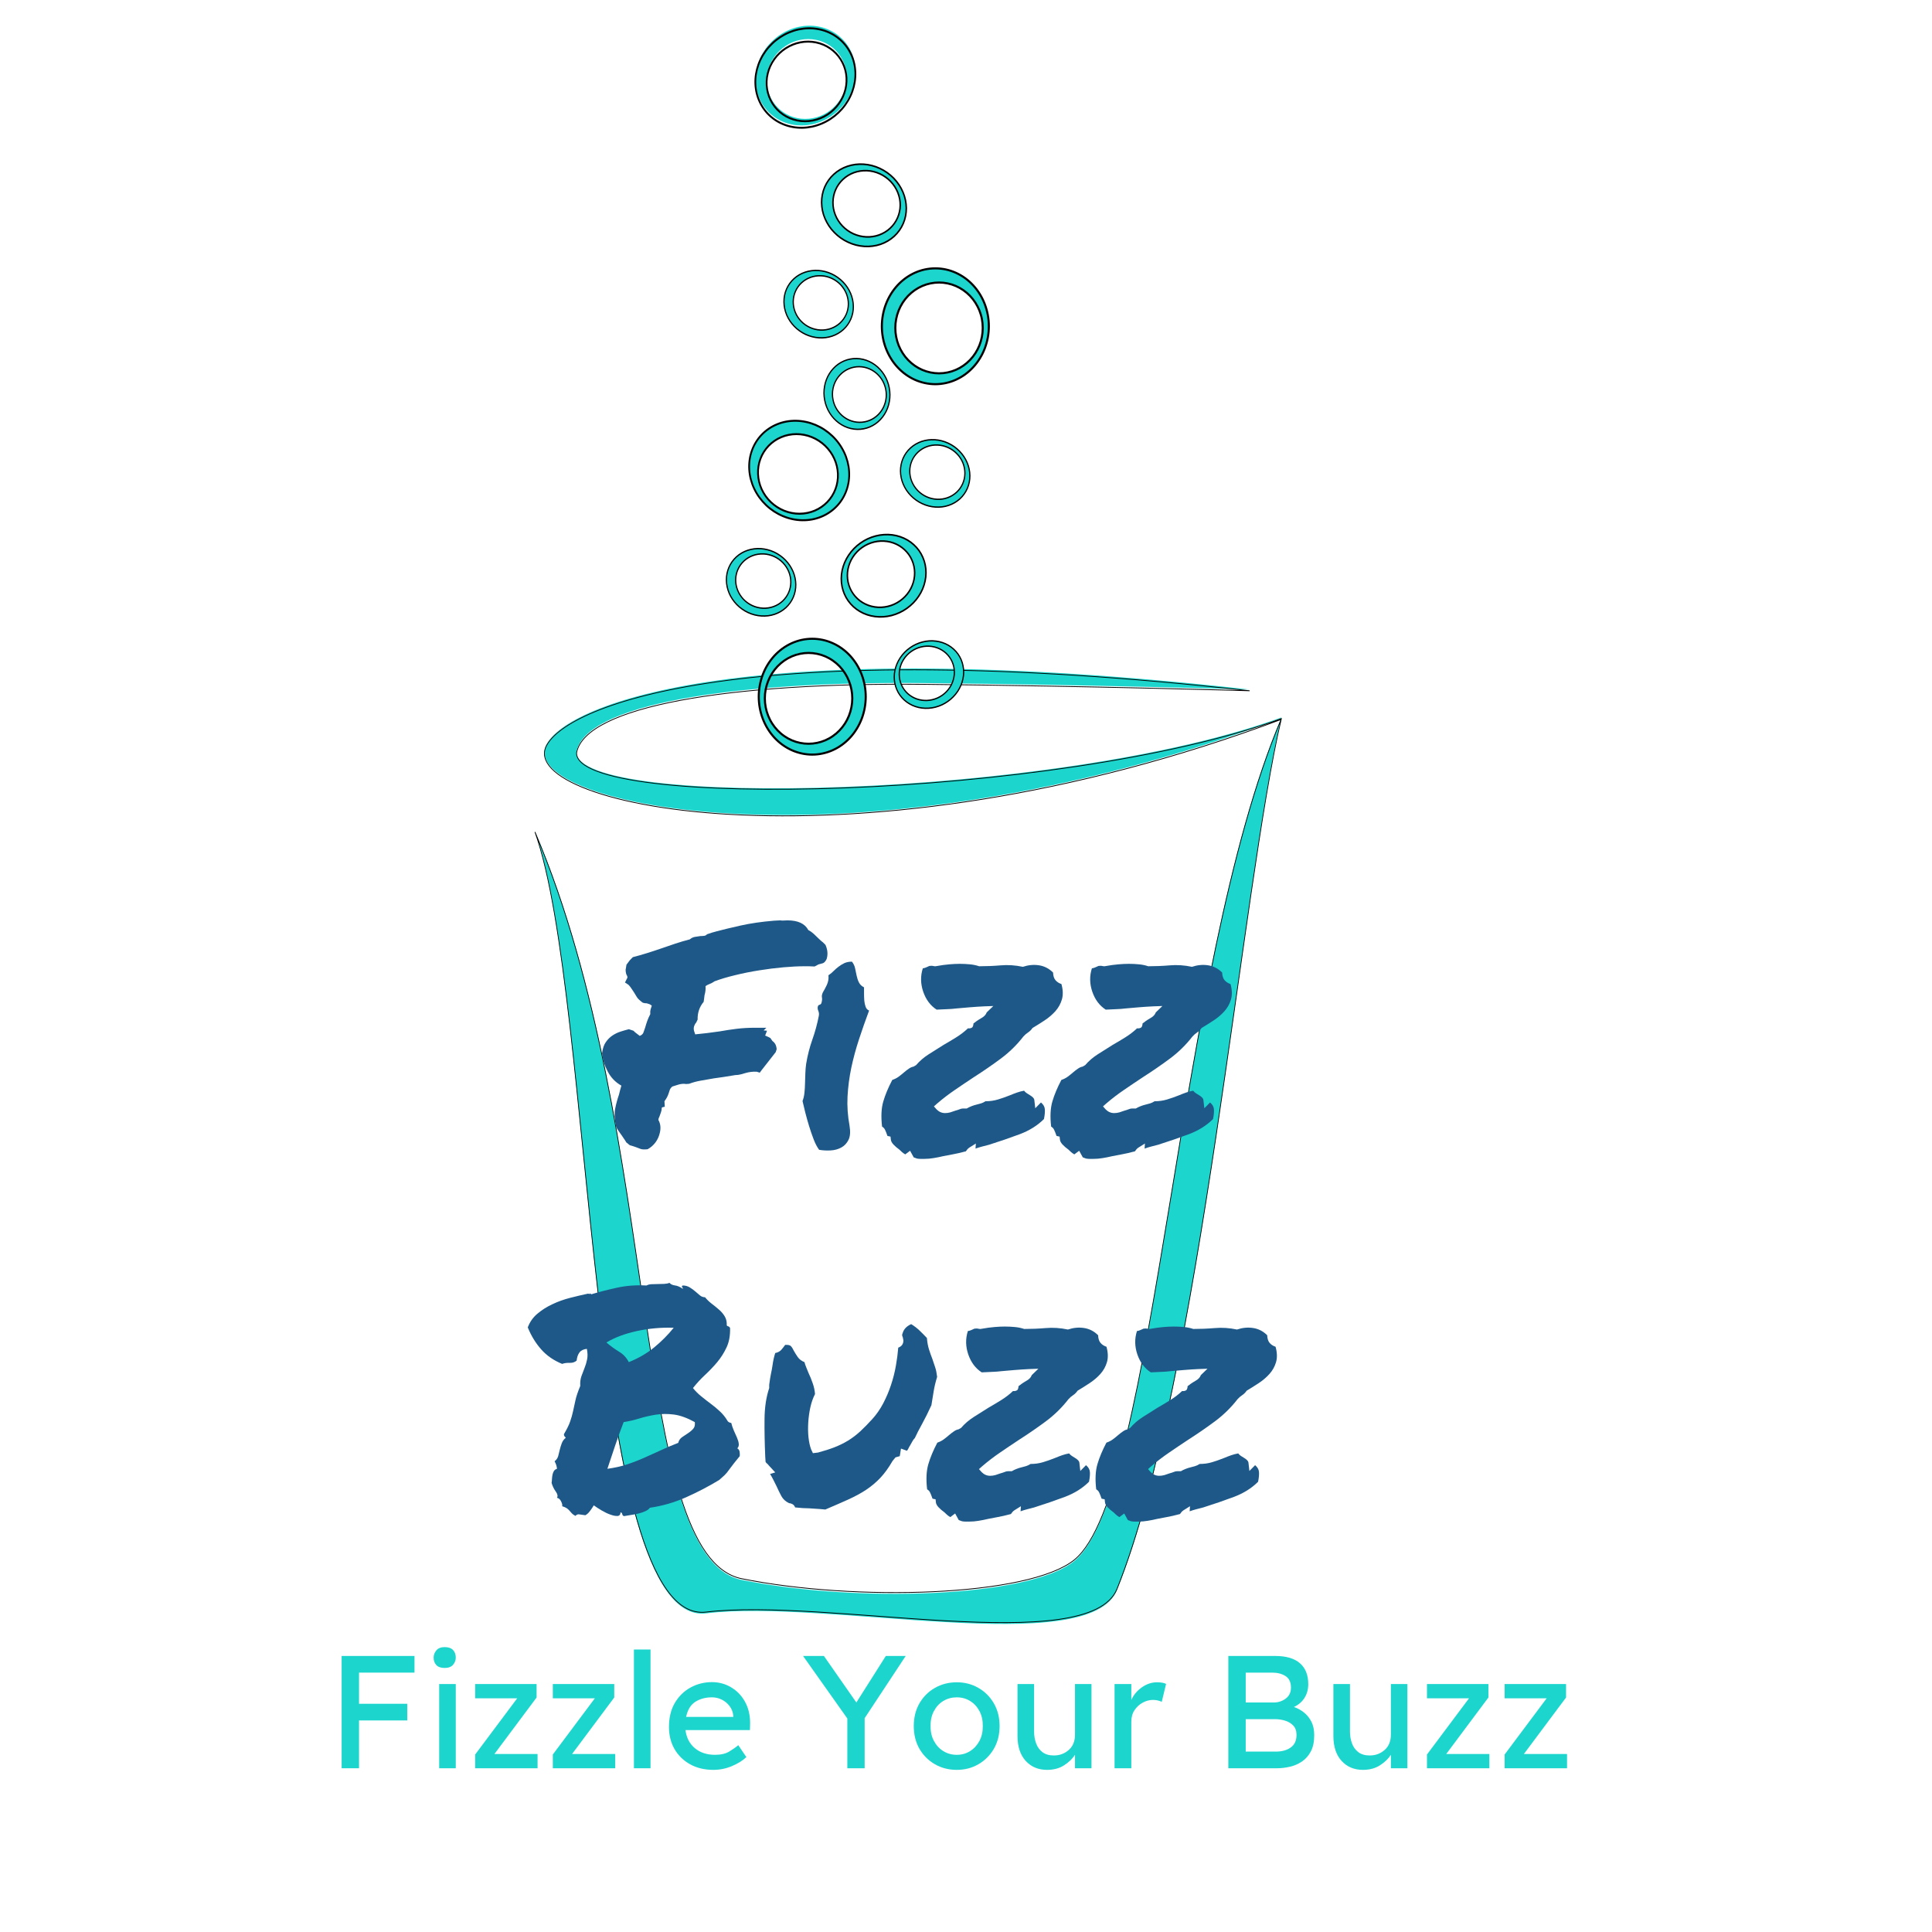 <svg xmlns="http://www.w3.org/2000/svg" xmlns:xlink="http://www.w3.org/1999/xlink" width="500" zoomAndPan="magnify" viewBox="0 0 375 375" height="500" preserveAspectRatio="xMidYMid meet" version="1.0"><defs><g/><clipPath id="f16bda882b"><path d="M 103 129 L 248.816 129 L 248.816 316 L 103 316 Z M 103 129 " clip-rule="nonzero"/></clipPath><clipPath id="6eb1e13cec"><path d="M 103 128 L 248.816 128 L 248.816 317 L 103 317 Z M 103 128 " clip-rule="nonzero"/></clipPath><clipPath id="ad3332e8d7"><path d="M 146 4.672 L 167 4.672 L 167 25 L 146 25 Z M 146 4.672 " clip-rule="nonzero"/></clipPath><clipPath id="8e8f166ebc"><path d="M 144 4.672 L 169 4.672 L 169 27 L 144 27 Z M 144 4.672 " clip-rule="nonzero"/></clipPath></defs><g clip-path="url(#f16bda882b)"><path fill="#1cd6ce" d="M 143.98 306.664 C 165.809 311.098 199.715 310.199 208.551 302.969 C 224.508 289.914 228.242 187.594 248.66 139.418 C 166.137 170.379 100.043 156.34 106.035 144.566 C 110.172 136.453 145.027 122.922 242.559 133.836 C 242.559 133.836 212.324 132.922 179.461 132.582 C 141.461 132.191 113.578 136.824 111.898 145.926 C 111.605 157.191 205.449 155.051 248.711 139.254 C 241.078 171.367 233.047 268.137 216.809 308.637 C 211.43 322.047 160.445 310.32 137.051 313.156 C 113.652 315.992 115.398 193.625 103.816 161.312 C 128.711 219.992 122.145 302.23 143.977 306.668 Z M 143.98 306.664 " fill-opacity="1" fill-rule="evenodd"/></g><g clip-path="url(#6eb1e13cec)"><path stroke-linecap="butt" transform="matrix(0.107, 0, 0, 0.117, 277.753, 221.658)" fill="none" stroke-linejoin="miter" d="M -1250.099 724.531 C -1046.117 762.32 -729.264 754.662 -646.693 693.035 C -497.575 581.766 -462.677 -290.34 -271.872 -700.956 C -1043.05 -437.067 -1660.693 -556.726 -1604.697 -657.074 C -1566.039 -726.226 -1240.316 -841.557 -328.891 -748.533 C -328.891 -748.533 -611.43 -756.324 -918.536 -759.22 C -1273.644 -762.55 -1534.208 -723.063 -1549.905 -645.488 C -1552.642 -549.468 -675.677 -567.713 -271.398 -702.354 C -342.726 -428.643 -417.778 396.151 -569.524 741.345 C -619.789 855.643 -1096.236 755.694 -1314.857 779.866 C -1533.514 804.037 -1517.197 -238.934 -1625.431 -514.342 C -1392.793 -14.198 -1454.155 686.742 -1250.136 724.564 Z M -1250.099 724.531 " stroke="#000000" stroke-width="1.318" stroke-opacity="1" stroke-miterlimit="4"/></g><path stroke-linecap="butt" transform="matrix(0.405, 0, 0, 0.405, 253.451, -13.407)" fill-opacity="1" fill="#1cd6ce" fill-rule="evenodd" stroke-linejoin="miter" d="M -236.534 339.239 C -238.212 339.239 -239.881 339.422 -241.53 339.769 C -243.179 340.126 -244.78 340.656 -246.343 341.351 C -247.896 342.055 -249.371 342.903 -250.77 343.916 C -252.169 344.928 -253.461 346.085 -254.657 347.368 C -255.843 348.66 -256.904 350.058 -257.84 351.572 C -258.776 353.086 -259.566 354.686 -260.213 356.374 C -260.859 358.061 -261.341 359.787 -261.669 361.581 C -261.997 363.365 -262.161 365.168 -262.161 366.99 C -262.161 368.813 -261.997 370.626 -261.669 372.41 C -261.341 374.193 -260.859 375.929 -260.213 377.617 C -259.566 379.294 -258.776 380.895 -257.84 382.409 C -256.904 383.933 -255.843 385.331 -254.657 386.623 C -253.461 387.905 -252.169 389.062 -250.77 390.075 C -249.371 391.087 -247.896 391.936 -246.343 392.64 C -244.78 393.334 -243.179 393.855 -241.53 394.212 C -239.881 394.568 -238.212 394.752 -236.534 394.752 C -234.846 394.752 -233.177 394.568 -231.528 394.212 C -229.879 393.855 -228.277 393.334 -226.725 392.64 C -225.162 391.936 -223.686 391.087 -222.288 390.075 C -220.889 389.062 -219.597 387.905 -218.401 386.623 C -217.214 385.331 -216.153 383.933 -215.218 382.409 C -214.282 380.895 -213.491 379.294 -212.845 377.617 C -212.209 375.929 -211.717 374.193 -211.389 372.41 C -211.061 370.626 -210.897 368.813 -210.897 366.99 C -210.897 365.168 -211.061 363.365 -211.389 361.581 C -211.717 359.787 -212.209 358.061 -212.845 356.374 C -213.491 354.686 -214.282 353.086 -215.218 351.572 C -216.153 350.058 -217.214 348.66 -218.401 347.368 C -219.597 346.076 -220.889 344.928 -222.288 343.916 C -223.686 342.903 -225.162 342.055 -226.725 341.351 C -228.277 340.656 -229.879 340.126 -231.528 339.769 C -233.177 339.422 -234.846 339.239 -236.534 339.239 Z M -238.299 346.027 C -236.92 346.027 -235.56 346.172 -234.209 346.452 C -232.859 346.731 -231.547 347.136 -230.274 347.686 C -229.01 348.235 -227.795 348.901 -226.657 349.701 C -225.509 350.492 -224.448 351.398 -223.484 352.401 C -222.51 353.414 -221.642 354.513 -220.87 355.699 C -220.108 356.895 -219.462 358.148 -218.941 359.459 C -218.41 360.781 -218.015 362.14 -217.745 363.548 C -217.475 364.946 -217.34 366.364 -217.34 367.791 C -217.34 369.218 -217.475 370.635 -217.745 372.033 C -218.015 373.441 -218.41 374.801 -218.941 376.122 C -219.462 377.433 -220.108 378.697 -220.87 379.883 C -221.642 381.069 -222.51 382.168 -223.484 383.18 C -224.448 384.183 -225.509 385.09 -226.657 385.88 C -227.795 386.681 -229.01 387.346 -230.274 387.896 C -231.547 388.445 -232.859 388.85 -234.209 389.13 C -235.56 389.41 -236.92 389.554 -238.299 389.554 C -239.678 389.554 -241.038 389.41 -242.388 389.13 C -243.739 388.85 -245.041 388.445 -246.314 387.896 C -247.587 387.346 -248.793 386.681 -249.941 385.88 C -251.088 385.09 -252.14 384.183 -253.114 383.18 C -254.088 382.168 -254.956 381.069 -255.718 379.883 C -256.49 378.697 -257.126 377.433 -257.657 376.122 C -258.187 374.801 -258.583 373.441 -258.853 372.033 C -259.123 370.635 -259.248 369.218 -259.248 367.791 C -259.248 366.364 -259.123 364.946 -258.853 363.548 C -258.583 362.14 -258.187 360.781 -257.657 359.459 C -257.126 358.148 -256.49 356.895 -255.718 355.699 C -254.956 354.513 -254.088 353.414 -253.114 352.401 C -252.14 351.398 -251.088 350.492 -249.941 349.701 C -248.793 348.901 -247.587 348.235 -246.314 347.686 C -245.041 347.136 -243.739 346.731 -242.388 346.452 C -241.038 346.172 -239.678 346.027 -238.299 346.027 Z M -238.299 346.027 " stroke="#000000" stroke-width="1" stroke-opacity="1" stroke-miterlimit="4"/><path stroke-linecap="butt" transform="matrix(0.107, 0, 0, 0.117, 508.575, 258.037)" fill-opacity="1" fill="#1cd6ce" fill-rule="evenodd" stroke-linejoin="miter" d="M -3085.887 -1291.993 C -3088.661 -1295.556 -3091.837 -1298.819 -3095.378 -1301.749 C -3098.919 -1304.712 -3102.752 -1307.309 -3106.913 -1309.539 C -3111.111 -1311.77 -3115.528 -1313.601 -3120.164 -1315.033 C -3124.8 -1316.465 -3129.582 -1317.463 -3134.547 -1318.063 C -3139.475 -1318.629 -3144.476 -1318.762 -3149.513 -1318.462 C -3154.551 -1318.163 -3159.552 -1317.43 -3164.516 -1316.265 C -3169.481 -1315.099 -3174.299 -1313.535 -3178.972 -1311.537 C -3183.644 -1309.539 -3188.097 -1307.175 -3192.295 -1304.445 C -3196.53 -1301.715 -3200.436 -1298.652 -3204.013 -1295.29 C -3207.627 -1291.894 -3210.839 -1288.264 -3213.65 -1284.369 C -3216.497 -1280.507 -3218.907 -1276.412 -3220.878 -1272.183 C -3222.849 -1267.922 -3224.346 -1263.594 -3225.368 -1259.132 C -3226.39 -1254.671 -3226.901 -1250.209 -3226.937 -1245.748 C -3226.974 -1241.286 -3226.536 -1236.858 -3225.587 -1232.53 C -3224.638 -1228.202 -3223.214 -1224.04 -3221.316 -1220.012 C -3219.454 -1216.016 -3217.118 -1212.221 -3214.344 -1208.658 C -3211.569 -1205.129 -3208.43 -1201.866 -3204.889 -1198.903 C -3201.348 -1195.973 -3197.479 -1193.376 -3193.318 -1191.146 C -3189.12 -1188.882 -3184.739 -1187.05 -3180.067 -1185.619 C -3175.431 -1184.187 -3170.649 -1183.188 -3165.684 -1182.622 C -3160.756 -1182.023 -3155.755 -1181.89 -3150.718 -1182.189 C -3145.68 -1182.489 -3140.679 -1183.222 -3135.715 -1184.387 C -3130.75 -1185.552 -3125.968 -1187.15 -3121.259 -1189.148 C -3116.587 -1191.112 -3112.17 -1193.476 -3107.935 -1196.24 C -3103.737 -1198.97 -3099.831 -1202.033 -3096.218 -1205.395 C -3092.64 -1208.758 -3089.391 -1212.387 -3086.581 -1216.283 C -3083.733 -1220.178 -3081.324 -1224.24 -3079.353 -1228.502 C -3077.418 -1232.73 -3075.922 -1237.091 -3074.899 -1241.52 C -3073.877 -1245.981 -3073.33 -1250.442 -3073.293 -1254.904 C -3073.257 -1259.398 -3073.695 -1263.793 -3074.644 -1268.122 C -3075.593 -1272.45 -3077.017 -1276.612 -3078.915 -1280.64 C -3080.813 -1284.669 -3083.113 -1288.431 -3085.887 -1291.993 Z M -3104.504 -1285.534 C -3102.241 -1282.638 -3100.343 -1279.541 -3098.773 -1276.279 C -3097.203 -1273.016 -3095.999 -1269.62 -3095.159 -1266.124 C -3094.319 -1262.628 -3093.881 -1259.066 -3093.845 -1255.47 C -3093.808 -1251.841 -3094.137 -1248.245 -3094.867 -1244.682 C -3095.634 -1241.12 -3096.729 -1237.624 -3098.225 -1234.228 C -3099.722 -1230.832 -3101.547 -1227.603 -3103.737 -1224.506 C -3105.928 -1221.41 -3108.41 -1218.513 -3111.221 -1215.85 C -3114.031 -1213.186 -3117.098 -1210.789 -3120.383 -1208.625 C -3123.705 -1206.494 -3127.173 -1204.663 -3130.86 -1203.098 C -3134.547 -1201.567 -3138.343 -1200.368 -3142.285 -1199.502 C -3146.191 -1198.637 -3150.17 -1198.104 -3154.186 -1197.938 C -3158.164 -1197.771 -3162.143 -1197.938 -3166.086 -1198.504 C -3170.028 -1199.036 -3173.861 -1199.902 -3177.584 -1201.134 C -3181.308 -1202.366 -3184.849 -1203.897 -3188.207 -1205.762 C -3191.565 -1207.626 -3194.668 -1209.757 -3197.515 -1212.187 C -3200.399 -1214.618 -3202.955 -1217.281 -3205.218 -1220.211 C -3207.481 -1223.108 -3209.416 -1226.204 -3210.985 -1229.467 C -3212.555 -1232.73 -3213.76 -1236.126 -3214.599 -1239.622 C -3215.402 -1243.118 -3215.84 -1246.68 -3215.877 -1250.276 C -3215.95 -1253.872 -3215.585 -1257.467 -3214.855 -1261.063 C -3214.125 -1264.626 -3212.993 -1268.088 -3211.496 -1271.484 C -3210.036 -1274.88 -3208.175 -1278.143 -3205.984 -1281.239 C -3203.794 -1284.336 -3201.312 -1287.199 -3198.501 -1289.896 C -3195.727 -1292.559 -3192.66 -1294.957 -3189.339 -1297.087 C -3186.053 -1299.251 -3182.549 -1301.083 -3178.862 -1302.614 C -3175.175 -1304.179 -3171.379 -1305.378 -3167.473 -1306.243 C -3163.53 -1307.109 -3159.588 -1307.642 -3155.573 -1307.808 C -3151.557 -1307.975 -3147.578 -1307.775 -3143.636 -1307.242 C -3139.73 -1306.709 -3135.897 -1305.844 -3132.174 -1304.612 C -3128.45 -1303.38 -3124.91 -1301.848 -3121.551 -1299.984 C -3118.193 -1298.119 -3115.09 -1295.955 -3112.206 -1293.525 C -3109.359 -1291.094 -3106.804 -1288.431 -3104.504 -1285.534 Z M -3104.504 -1285.534 " stroke="#000000" stroke-width="2.712" stroke-opacity="1" stroke-miterlimit="4"/><path stroke-linecap="butt" transform="matrix(0.107, 0, 0, 0.117, 508.575, 258.037)" fill-opacity="1" fill="#1cd6ce" fill-rule="evenodd" stroke-linejoin="miter" d="M -3015.289 -1120.495 C -3017.552 -1123.425 -3020.144 -1126.089 -3023.064 -1128.486 C -3025.948 -1130.917 -3029.124 -1133.047 -3032.519 -1134.879 C -3035.95 -1136.71 -3039.564 -1138.208 -3043.36 -1139.373 C -3047.193 -1140.539 -3051.099 -1141.371 -3055.151 -1141.837 C -3059.203 -1142.336 -3063.291 -1142.436 -3067.416 -1142.203 C -3071.541 -1141.937 -3075.666 -1141.338 -3079.718 -1140.372 C -3083.77 -1139.44 -3087.712 -1138.141 -3091.545 -1136.51 C -3095.378 -1134.879 -3099.028 -1132.947 -3102.496 -1130.683 C -3105.928 -1128.453 -3109.14 -1125.956 -3112.097 -1123.192 C -3115.017 -1120.429 -3117.682 -1117.432 -3119.982 -1114.269 C -3122.318 -1111.073 -3124.289 -1107.744 -3125.895 -1104.248 C -3127.501 -1100.785 -3128.742 -1097.223 -3129.582 -1093.561 C -3130.422 -1089.931 -3130.86 -1086.269 -3130.86 -1082.607 C -3130.896 -1078.944 -3130.531 -1075.315 -3129.765 -1071.786 C -3128.998 -1068.224 -3127.83 -1064.828 -3126.26 -1061.532 C -3124.727 -1058.236 -3122.829 -1055.139 -3120.529 -1052.209 C -3118.266 -1049.313 -3115.674 -1046.649 -3112.79 -1044.219 C -3109.87 -1041.788 -3106.731 -1039.691 -3103.299 -1037.86 C -3099.904 -1036.028 -3096.291 -1034.497 -3092.458 -1033.332 C -3088.661 -1032.166 -3084.755 -1031.334 -3080.704 -1030.868 C -3076.652 -1030.402 -3072.563 -1030.268 -3068.402 -1030.535 C -3064.277 -1030.768 -3060.188 -1031.367 -3056.136 -1032.333 C -3052.048 -1033.298 -3048.106 -1034.597 -3044.273 -1036.195 C -3040.44 -1037.826 -3036.826 -1039.791 -3033.358 -1042.021 C -3029.89 -1044.252 -3026.714 -1046.782 -3023.758 -1049.546 C -3020.801 -1052.309 -3018.173 -1055.272 -3015.836 -1058.469 C -3013.537 -1061.632 -3011.565 -1064.994 -3009.959 -1068.457 C -3008.353 -1071.953 -3007.112 -1075.515 -3006.272 -1079.144 C -3005.433 -1082.807 -3004.995 -1086.436 -3004.958 -1090.098 C -3004.922 -1093.794 -3005.287 -1097.389 -3006.09 -1100.919 C -3006.856 -1104.481 -3008.025 -1107.91 -3009.558 -1111.206 C -3011.127 -1114.503 -3013.026 -1117.599 -3015.289 -1120.495 Z M -3030.547 -1115.202 C -3028.686 -1112.838 -3027.116 -1110.307 -3025.838 -1107.611 C -3024.561 -1104.947 -3023.575 -1102.15 -3022.882 -1099.287 C -3022.225 -1096.424 -3021.859 -1093.494 -3021.823 -1090.564 C -3021.786 -1087.601 -3022.042 -1084.671 -3022.663 -1081.741 C -3023.283 -1078.811 -3024.196 -1075.948 -3025.4 -1073.185 C -3026.605 -1070.388 -3028.138 -1067.724 -3029.927 -1065.194 C -3031.715 -1062.664 -3033.76 -1060.3 -3036.059 -1058.102 C -3038.359 -1055.905 -3040.841 -1053.941 -3043.543 -1052.176 C -3046.28 -1050.445 -3049.128 -1048.913 -3052.158 -1047.648 C -3055.187 -1046.416 -3058.29 -1045.417 -3061.503 -1044.718 C -3064.715 -1043.986 -3067.964 -1043.553 -3071.249 -1043.42 C -3074.534 -1043.286 -3077.783 -1043.453 -3080.996 -1043.886 C -3084.244 -1044.319 -3087.384 -1045.051 -3090.414 -1046.05 C -3093.48 -1047.049 -3096.364 -1048.314 -3099.101 -1049.845 C -3101.876 -1051.344 -3104.431 -1053.108 -3106.767 -1055.106 C -3109.103 -1057.104 -3111.221 -1059.301 -3113.082 -1061.665 C -3114.944 -1064.062 -3116.514 -1066.559 -3117.791 -1069.256 C -3119.069 -1071.919 -3120.055 -1074.716 -3120.748 -1077.579 C -3121.405 -1080.443 -3121.77 -1083.373 -3121.807 -1086.302 C -3121.843 -1089.266 -3121.588 -1092.195 -3120.967 -1095.125 C -3120.347 -1098.055 -3119.434 -1100.919 -3118.229 -1103.715 C -3117.025 -1106.479 -3115.492 -1109.142 -3113.703 -1111.673 C -3111.914 -1114.203 -3109.87 -1116.567 -3107.57 -1118.764 C -3105.271 -1120.962 -3102.788 -1122.926 -3100.087 -1124.691 C -3097.349 -1126.455 -3094.502 -1127.953 -3091.472 -1129.219 C -3088.479 -1130.45 -3085.339 -1131.449 -3082.127 -1132.182 C -3078.915 -1132.881 -3075.666 -1133.314 -3072.381 -1133.447 C -3069.095 -1133.58 -3065.846 -1133.447 -3062.634 -1132.981 C -3059.385 -1132.548 -3056.246 -1131.815 -3053.216 -1130.817 C -3050.15 -1129.818 -3047.266 -1128.553 -3044.528 -1127.021 C -3041.754 -1125.523 -3039.199 -1123.758 -3036.863 -1121.761 C -3034.526 -1119.763 -3032.409 -1117.599 -3030.547 -1115.202 Z M -3030.547 -1115.202 " stroke="#000000" stroke-width="2.222" stroke-opacity="1" stroke-miterlimit="4"/><path stroke-linecap="butt" transform="matrix(0.107, 0, 0, 0.117, 508.575, 258.037)" fill-opacity="1" fill="#1cd6ce" fill-rule="evenodd" stroke-linejoin="miter" d="M -3371.31 -1484.3 C -3375.252 -1480.538 -3378.72 -1476.443 -3381.713 -1471.981 C -3384.743 -1467.52 -3387.189 -1462.825 -3389.124 -1457.865 C -3391.095 -1452.904 -3392.445 -1447.776 -3393.248 -1442.483 C -3394.052 -1437.189 -3394.271 -1431.829 -3393.906 -1426.402 C -3393.54 -1420.975 -3392.628 -1415.614 -3391.095 -1410.287 C -3389.562 -1404.96 -3387.517 -1399.766 -3384.889 -1394.706 C -3382.297 -1389.678 -3379.195 -1384.884 -3375.581 -1380.323 C -3371.967 -1375.761 -3367.915 -1371.533 -3363.461 -1367.604 C -3359.008 -1363.709 -3354.189 -1360.213 -3349.042 -1357.117 C -3343.895 -1354.054 -3338.529 -1351.423 -3332.871 -1349.259 C -3327.25 -1347.095 -3321.482 -1345.43 -3315.569 -1344.265 C -3309.655 -1343.1 -3303.741 -1342.501 -3297.791 -1342.401 C -3291.841 -1342.301 -3286.001 -1342.734 -3280.233 -1343.666 C -3274.465 -1344.631 -3268.917 -1346.096 -3263.551 -1348.094 C -3258.185 -1350.058 -3253.147 -1352.522 -3248.402 -1355.452 C -3243.656 -1358.382 -3239.312 -1361.711 -3235.37 -1365.473 C -3231.391 -1369.236 -3227.923 -1373.364 -3224.93 -1377.792 C -3221.936 -1382.254 -3219.454 -1386.948 -3217.519 -1391.942 C -3215.585 -1396.903 -3214.198 -1402.03 -3213.395 -1407.324 C -3212.591 -1412.618 -3212.372 -1417.978 -3212.738 -1423.372 C -3213.103 -1428.799 -3214.052 -1434.192 -3215.548 -1439.52 C -3217.081 -1444.847 -3219.126 -1450.04 -3221.754 -1455.068 C -3224.382 -1460.129 -3227.485 -1464.923 -3231.099 -1469.484 C -3234.676 -1474.046 -3238.728 -1478.274 -3243.182 -1482.169 C -3247.635 -1486.065 -3252.454 -1489.561 -3257.601 -1492.657 C -3262.748 -1495.753 -3268.15 -1498.384 -3273.772 -1500.548 C -3279.43 -1502.712 -3285.197 -1504.376 -3291.075 -1505.508 C -3296.988 -1506.674 -3302.902 -1507.306 -3308.852 -1507.406 C -3314.802 -1507.506 -3320.679 -1507.073 -3326.447 -1506.108 C -3332.214 -1505.142 -3337.763 -1503.677 -3343.129 -1501.68 C -3348.458 -1499.715 -3353.532 -1497.252 -3358.278 -1494.322 C -3363.023 -1491.392 -3367.367 -1488.062 -3371.31 -1484.3 Z M -3358.825 -1465.822 C -3355.577 -1468.885 -3352.036 -1471.648 -3348.203 -1474.046 C -3344.37 -1476.476 -3340.282 -1478.507 -3335.938 -1480.172 C -3331.63 -1481.87 -3327.14 -1483.135 -3322.541 -1483.967 C -3317.905 -1484.833 -3313.196 -1485.266 -3308.45 -1485.266 C -3303.705 -1485.299 -3298.959 -1484.866 -3294.25 -1484.034 C -3289.541 -1483.201 -3284.978 -1481.97 -3280.488 -1480.305 C -3276.035 -1478.673 -3271.764 -1476.642 -3267.712 -1474.245 C -3263.66 -1471.848 -3259.864 -1469.118 -3256.359 -1466.055 C -3252.855 -1462.992 -3249.716 -1459.662 -3246.905 -1456.067 C -3244.131 -1452.471 -3241.721 -1448.675 -3239.714 -1444.68 C -3237.706 -1440.685 -3236.173 -1436.556 -3235.041 -1432.295 C -3233.946 -1428.033 -3233.289 -1423.738 -3233.07 -1419.41 C -3232.888 -1415.082 -3233.18 -1410.787 -3233.91 -1406.525 C -3234.64 -1402.263 -3235.844 -1398.135 -3237.487 -1394.14 C -3239.13 -1390.111 -3241.174 -1386.316 -3243.656 -1382.687 C -3246.138 -1379.091 -3249.022 -1375.728 -3252.235 -1372.665 C -3255.483 -1369.602 -3258.988 -1366.839 -3262.857 -1364.441 C -3266.69 -1362.011 -3270.778 -1359.98 -3275.122 -1358.282 C -3279.43 -1356.617 -3283.92 -1355.352 -3288.519 -1354.52 C -3293.155 -1353.654 -3297.864 -1353.221 -3302.61 -1353.188 C -3307.355 -1353.188 -3312.101 -1353.587 -3316.81 -1354.453 C -3321.519 -1355.285 -3326.082 -1356.517 -3330.572 -1358.149 C -3335.025 -1359.813 -3339.296 -1361.844 -3343.348 -1364.242 C -3347.4 -1366.639 -3351.196 -1369.369 -3354.701 -1372.432 C -3358.205 -1375.495 -3361.344 -1378.824 -3364.155 -1382.42 C -3366.929 -1386.016 -3369.339 -1389.811 -3371.346 -1393.807 C -3373.354 -1397.802 -3374.887 -1401.931 -3376.019 -1406.192 C -3377.114 -1410.454 -3377.771 -1414.715 -3377.953 -1419.077 C -3378.172 -1423.405 -3377.88 -1427.7 -3377.15 -1431.962 C -3376.42 -1436.223 -3375.216 -1440.352 -3373.573 -1444.347 C -3371.93 -1448.376 -3369.85 -1452.171 -3367.367 -1455.8 C -3364.885 -1459.396 -3362.038 -1462.726 -3358.825 -1465.822 Z M -3358.825 -1465.822 " stroke="#000000" stroke-width="3.239" stroke-opacity="1" stroke-miterlimit="4"/><path stroke-linecap="butt" transform="matrix(-0.405, 0, 0, 0.405, 85.755, -85.305)" fill-opacity="1" fill="#1cd6ce" fill-rule="evenodd" stroke-linejoin="miter" d="M -236.528 339.239 C -238.216 339.239 -239.884 339.422 -241.533 339.769 C -243.183 340.126 -244.784 340.656 -246.337 341.35 C -247.89 342.054 -249.375 342.903 -250.774 343.915 C -252.172 344.928 -253.465 346.085 -254.651 347.367 C -255.847 348.659 -256.908 350.058 -257.844 351.571 C -258.779 353.085 -259.57 354.686 -260.216 356.373 C -260.853 358.061 -261.345 359.797 -261.673 361.58 C -262.001 363.364 -262.165 365.168 -262.165 366.99 C -262.165 368.812 -262.001 370.625 -261.673 372.409 C -261.345 374.193 -260.853 375.929 -260.216 377.616 C -259.57 379.294 -258.779 380.895 -257.844 382.409 C -256.908 383.932 -255.847 385.33 -254.651 386.622 C -253.465 387.905 -252.172 389.062 -250.774 390.074 C -249.375 391.087 -247.89 391.936 -246.337 392.639 C -244.784 393.334 -243.183 393.854 -241.533 394.211 C -239.884 394.568 -238.216 394.751 -236.528 394.751 C -234.849 394.751 -233.181 394.568 -231.531 394.211 C -229.882 393.854 -228.271 393.334 -226.718 392.639 C -225.166 391.936 -223.69 391.087 -222.291 390.074 C -220.893 389.062 -219.591 387.905 -218.404 386.622 C -217.218 385.33 -216.147 383.932 -215.221 382.409 C -214.286 380.895 -213.495 379.294 -212.849 377.616 C -212.202 375.929 -211.72 374.193 -211.392 372.409 C -211.064 370.625 -210.9 368.812 -210.9 366.99 C -210.9 365.168 -211.064 363.364 -211.392 361.58 C -211.72 359.797 -212.202 358.061 -212.849 356.373 C -213.495 354.686 -214.286 353.085 -215.221 351.571 C -216.147 350.058 -217.218 348.659 -218.404 347.367 C -219.591 346.085 -220.893 344.928 -222.291 343.915 C -223.69 342.903 -225.166 342.054 -226.718 341.35 C -228.271 340.656 -229.882 340.126 -231.531 339.769 C -233.181 339.422 -234.849 339.239 -236.528 339.239 Z M -238.302 346.027 C -236.923 346.027 -235.563 346.172 -234.213 346.451 C -232.862 346.731 -231.551 347.136 -230.278 347.685 C -229.004 348.235 -227.799 348.9 -226.651 349.701 C -225.513 350.491 -224.452 351.398 -223.478 352.401 C -222.504 353.413 -221.635 354.512 -220.873 355.698 C -220.111 356.894 -219.465 358.148 -218.935 359.459 C -218.414 360.78 -218.009 362.14 -217.748 363.548 C -217.478 364.946 -217.343 366.363 -217.343 367.79 C -217.343 369.217 -217.478 370.635 -217.748 372.033 C -218.009 373.441 -218.414 374.801 -218.935 376.122 C -219.465 377.443 -220.111 378.696 -220.873 379.882 C -221.635 381.068 -222.504 382.168 -223.478 383.18 C -224.452 384.192 -225.513 385.089 -226.651 385.88 C -227.799 386.68 -229.004 387.346 -230.278 387.895 C -231.551 388.445 -232.862 388.85 -234.213 389.13 C -235.563 389.409 -236.923 389.554 -238.302 389.554 C -239.672 389.554 -241.032 389.409 -242.382 389.13 C -243.733 388.85 -245.044 388.445 -246.318 387.895 C -247.591 387.346 -248.796 386.68 -249.944 385.88 C -251.082 385.089 -252.143 384.192 -253.117 383.18 C -254.092 382.168 -254.96 381.068 -255.722 379.882 C -256.484 378.696 -257.13 377.443 -257.66 376.122 C -258.181 374.801 -258.586 373.441 -258.847 372.033 C -259.117 370.635 -259.252 369.217 -259.252 367.79 C -259.252 366.363 -259.117 364.946 -258.847 363.548 C -258.586 362.14 -258.181 360.78 -257.66 359.459 C -257.13 358.148 -256.484 356.894 -255.722 355.698 C -254.96 354.512 -254.092 353.413 -253.117 352.401 C -252.143 351.398 -251.082 350.491 -249.944 349.701 C -248.796 348.9 -247.591 348.235 -246.318 347.685 C -245.044 347.136 -243.733 346.731 -242.382 346.451 C -241.032 346.172 -239.672 346.027 -238.302 346.027 Z M -238.302 346.027 " stroke="#000000" stroke-width="1" stroke-opacity="1" stroke-miterlimit="4"/><path stroke-linecap="butt" transform="matrix(-0.107, 0, 0, 0.117, -169.369, 186.139)" fill-opacity="1" fill="#1cd6ce" fill-rule="evenodd" stroke-linejoin="miter" d="M -3085.9 -1291.994 C -3088.675 -1295.557 -3091.814 -1298.82 -3095.355 -1301.75 C -3098.896 -1304.713 -3102.765 -1307.31 -3106.927 -1309.54 C -3111.088 -1311.771 -3115.505 -1313.602 -3120.141 -1315.034 C -3124.813 -1316.466 -3129.595 -1317.464 -3134.523 -1318.064 C -3139.488 -1318.63 -3144.452 -1318.763 -3149.526 -1318.463 C -3154.564 -1318.164 -3159.565 -1317.431 -3164.529 -1316.266 C -3169.457 -1315.101 -3174.276 -1313.536 -3178.948 -1311.538 C -3183.621 -1309.54 -3188.074 -1307.177 -3192.309 -1304.446 C -3196.507 -1301.716 -3200.413 -1298.653 -3204.027 -1295.291 C -3207.604 -1291.895 -3210.816 -1288.266 -3213.664 -1284.37 C -3216.511 -1280.508 -3218.884 -1276.413 -3220.855 -1272.185 C -3222.826 -1267.923 -3224.323 -1263.595 -3225.345 -1259.133 C -3226.367 -1254.672 -3226.914 -1250.21 -3226.951 -1245.749 C -3226.987 -1241.288 -3226.549 -1236.859 -3225.6 -1232.531 C -3224.651 -1228.203 -3223.227 -1224.041 -3221.329 -1220.013 C -3219.431 -1216.017 -3217.095 -1212.222 -3214.321 -1208.659 C -3211.583 -1205.13 -3208.407 -1201.867 -3204.866 -1198.904 C -3201.325 -1195.974 -3197.492 -1193.377 -3193.294 -1191.147 C -3189.133 -1188.883 -3184.716 -1187.051 -3180.08 -1185.62 C -3175.444 -1184.188 -3170.626 -1183.189 -3165.698 -1182.623 C -3160.77 -1182.024 -3155.769 -1181.891 -3150.731 -1182.191 C -3145.694 -1182.49 -3140.693 -1183.223 -3135.728 -1184.388 C -3130.764 -1185.553 -3125.945 -1187.151 -3121.273 -1189.149 C -3116.6 -1191.113 -3112.147 -1193.477 -3107.949 -1196.207 C -3103.714 -1198.971 -3099.808 -1202.001 -3096.231 -1205.397 C -3092.617 -1208.759 -3089.405 -1212.388 -3086.558 -1216.284 C -3083.747 -1220.179 -3081.337 -1224.241 -3079.366 -1228.503 C -3077.395 -1232.731 -3075.898 -1237.093 -3074.876 -1241.521 C -3073.854 -1245.982 -3073.343 -1250.443 -3073.307 -1254.905 C -3073.234 -1259.4 -3073.708 -1263.794 -3074.657 -1268.123 C -3075.606 -1272.451 -3076.994 -1276.613 -3078.892 -1280.641 C -3080.79 -1284.67 -3083.126 -1288.432 -3085.9 -1291.994 Z M -3104.517 -1285.535 C -3102.254 -1282.639 -3100.319 -1279.543 -3098.75 -1276.28 C -3097.18 -1273.017 -3095.975 -1269.621 -3095.172 -1266.125 C -3094.333 -1262.629 -3093.895 -1259.067 -3093.858 -1255.471 C -3093.785 -1251.842 -3094.15 -1248.246 -3094.88 -1244.684 C -3095.61 -1241.121 -3096.742 -1237.625 -3098.239 -1234.229 C -3099.699 -1230.833 -3101.561 -1227.604 -3103.751 -1224.507 C -3105.941 -1221.411 -3108.423 -1218.514 -3111.234 -1215.851 C -3114.045 -1213.187 -3117.075 -1210.79 -3120.396 -1208.626 C -3123.682 -1206.495 -3127.186 -1204.631 -3130.873 -1203.099 C -3134.56 -1201.568 -3138.356 -1200.369 -3142.262 -1199.503 C -3146.205 -1198.638 -3150.147 -1198.105 -3154.162 -1197.939 C -3158.178 -1197.772 -3162.157 -1197.939 -3166.099 -1198.505 C -3170.042 -1199.037 -3173.874 -1199.903 -3177.561 -1201.135 C -3181.285 -1202.367 -3184.826 -1203.898 -3188.184 -1205.763 C -3191.542 -1207.627 -3194.645 -1209.758 -3197.529 -1212.189 C -3200.376 -1214.619 -3202.968 -1217.283 -3205.231 -1220.212 C -3207.494 -1223.109 -3209.393 -1226.205 -3210.962 -1229.468 C -3212.568 -1232.731 -3213.773 -1236.127 -3214.576 -1239.623 C -3215.416 -1243.119 -3215.854 -1246.681 -3215.89 -1250.277 C -3215.927 -1253.873 -3215.598 -1257.469 -3214.868 -1261.031 C -3214.102 -1264.627 -3213.006 -1268.089 -3211.51 -1271.485 C -3210.013 -1274.881 -3208.188 -1278.144 -3205.998 -1281.241 C -3203.807 -1284.337 -3201.325 -1287.2 -3198.514 -1289.864 C -3195.704 -1292.56 -3192.674 -1294.958 -3189.352 -1297.088 C -3186.03 -1299.253 -3182.562 -1301.084 -3178.875 -1302.615 C -3175.189 -1304.147 -3171.392 -1305.379 -3167.45 -1306.244 C -3163.544 -1307.11 -3159.565 -1307.643 -3155.586 -1307.809 C -3151.571 -1307.976 -3147.592 -1307.776 -3143.649 -1307.243 C -3139.707 -1306.71 -3135.874 -1305.845 -3132.151 -1304.613 C -3128.464 -1303.381 -3124.923 -1301.85 -3121.565 -1299.985 C -3118.206 -1298.121 -3115.067 -1295.956 -3112.22 -1293.526 C -3109.336 -1291.096 -3106.781 -1288.432 -3104.517 -1285.535 Z M -3104.517 -1285.535 " stroke="#000000" stroke-width="2.712" stroke-opacity="1" stroke-miterlimit="4"/><path stroke-linecap="butt" transform="matrix(-0.107, 0, 0, 0.117, -169.369, 186.139)" fill-opacity="1" fill="#1cd6ce" fill-rule="evenodd" stroke-linejoin="miter" d="M -3015.302 -1120.497 C -3017.565 -1123.426 -3020.157 -1126.09 -3023.041 -1128.487 C -3025.961 -1130.918 -3029.101 -1133.048 -3032.532 -1134.88 C -3035.963 -1136.711 -3039.577 -1138.209 -3043.374 -1139.374 C -3047.17 -1140.54 -3051.112 -1141.372 -3055.164 -1141.838 C -3059.216 -1142.338 -3063.305 -1142.437 -3067.43 -1142.204 C -3071.554 -1141.938 -3075.643 -1141.339 -3079.731 -1140.373 C -3083.783 -1139.441 -3087.726 -1138.142 -3091.559 -1136.511 C -3095.391 -1134.88 -3099.042 -1132.949 -3102.473 -1130.685 C -3105.941 -1128.454 -3109.153 -1125.957 -3112.074 -1123.193 C -3115.03 -1120.43 -3117.659 -1117.434 -3119.995 -1114.271 C -3122.331 -1111.074 -3124.266 -1107.745 -3125.909 -1104.249 C -3127.515 -1100.786 -3128.719 -1097.224 -3129.559 -1093.562 C -3130.398 -1089.933 -3130.837 -1086.27 -3130.873 -1082.608 C -3130.91 -1078.946 -3130.545 -1075.316 -3129.778 -1071.787 C -3128.975 -1068.225 -3127.843 -1064.829 -3126.274 -1061.533 C -3124.704 -1058.237 -3122.806 -1055.14 -3120.542 -1052.21 C -3118.279 -1049.314 -3115.687 -1046.65 -3112.804 -1044.22 C -3109.883 -1041.789 -3106.744 -1039.692 -3103.313 -1037.861 C -3099.881 -1036.029 -3096.267 -1034.498 -3092.471 -1033.333 C -3088.675 -1032.167 -3084.732 -1031.335 -3080.68 -1030.869 C -3076.628 -1030.403 -3072.54 -1030.27 -3068.415 -1030.536 C -3064.29 -1030.769 -3060.202 -1031.368 -3056.113 -1032.334 C -3052.061 -1033.299 -3048.119 -1034.565 -3044.286 -1036.196 C -3040.453 -1037.827 -3036.803 -1039.792 -3033.372 -1042.022 C -3029.904 -1044.253 -3026.691 -1046.75 -3023.771 -1049.547 C -3020.814 -1052.31 -3018.186 -1055.273 -3015.85 -1058.47 C -3013.514 -1061.633 -3011.542 -1064.995 -3009.936 -1068.458 C -3008.33 -1071.954 -3007.125 -1075.516 -3006.286 -1079.145 C -3005.446 -1082.808 -3005.008 -1086.437 -3004.972 -1090.099 C -3004.935 -1093.795 -3005.3 -1097.39 -3006.067 -1100.92 C -3006.87 -1104.482 -3008.001 -1107.911 -3009.571 -1111.208 C -3011.104 -1114.47 -3013.039 -1117.6 -3015.302 -1120.497 Z M -3030.561 -1115.203 C -3028.699 -1112.839 -3027.129 -1110.309 -3025.852 -1107.612 C -3024.538 -1104.948 -3023.552 -1102.152 -3022.895 -1099.288 C -3022.201 -1096.425 -3021.836 -1093.495 -3021.8 -1090.565 C -3021.763 -1087.602 -3022.055 -1084.672 -3022.676 -1081.742 C -3023.26 -1078.812 -3024.173 -1075.949 -3025.414 -1073.152 C -3026.618 -1070.389 -3028.115 -1067.725 -3029.904 -1065.195 C -3031.729 -1062.665 -3033.773 -1060.301 -3036.036 -1058.103 C -3038.336 -1055.906 -3040.855 -1053.942 -3043.556 -1052.177 C -3046.257 -1050.446 -3049.141 -1048.914 -3052.134 -1047.649 C -3055.164 -1046.417 -3058.267 -1045.418 -3061.516 -1044.719 C -3064.728 -1043.987 -3067.941 -1043.554 -3071.226 -1043.421 C -3074.511 -1043.288 -3077.797 -1043.421 -3081.009 -1043.887 C -3084.221 -1044.32 -3087.361 -1045.052 -3090.427 -1046.051 C -3093.457 -1047.05 -3096.377 -1048.315 -3099.115 -1049.847 C -3101.853 -1051.345 -3104.408 -1053.109 -3106.781 -1055.107 C -3109.117 -1057.105 -3111.198 -1059.302 -3113.059 -1061.666 C -3114.921 -1064.063 -3116.491 -1066.56 -3117.805 -1069.257 C -3119.082 -1071.92 -3120.068 -1074.717 -3120.762 -1077.58 C -3121.419 -1080.444 -3121.784 -1083.374 -3121.82 -1086.304 C -3121.857 -1089.267 -3121.565 -1092.197 -3120.981 -1095.126 C -3120.36 -1098.056 -3119.447 -1100.92 -3118.243 -1103.716 C -3117.002 -1106.48 -3115.505 -1109.143 -3113.716 -1111.674 C -3111.928 -1114.204 -3109.883 -1116.568 -3107.584 -1118.765 C -3105.284 -1120.963 -3102.765 -1122.927 -3100.064 -1124.692 C -3097.363 -1126.423 -3094.515 -1127.954 -3091.486 -1129.22 C -3088.456 -1130.452 -3085.353 -1131.45 -3082.141 -1132.183 C -3078.928 -1132.882 -3075.679 -1133.315 -3072.394 -1133.448 C -3069.109 -1133.581 -3065.86 -1133.448 -3062.611 -1132.982 C -3059.399 -1132.549 -3056.259 -1131.817 -3053.193 -1130.818 C -3050.163 -1129.819 -3047.279 -1128.554 -3044.505 -1127.022 C -3041.767 -1125.524 -3039.212 -1123.759 -3036.876 -1121.762 C -3034.503 -1119.764 -3032.422 -1117.6 -3030.561 -1115.203 Z M -3030.561 -1115.203 " stroke="#000000" stroke-width="2.222" stroke-opacity="1" stroke-miterlimit="4"/><g clip-path="url(#ad3332e8d7)"><path fill="#1cd6ce" d="M 163.625 7.699 C 164.047 8.141 164.418 8.621 164.738 9.145 C 165.059 9.664 165.324 10.219 165.531 10.801 C 165.738 11.383 165.887 11.984 165.973 12.605 C 166.059 13.227 166.082 13.855 166.043 14.492 C 166.004 15.125 165.902 15.758 165.742 16.383 C 165.578 17.008 165.359 17.617 165.078 18.211 C 164.801 18.801 164.465 19.363 164.082 19.898 C 163.695 20.434 163.262 20.93 162.785 21.387 C 162.309 21.844 161.793 22.254 161.242 22.617 C 160.691 22.98 160.113 23.289 159.512 23.543 C 158.91 23.797 158.293 23.992 157.66 24.129 C 157.027 24.262 156.395 24.336 155.758 24.348 C 155.121 24.359 154.492 24.309 153.879 24.195 C 153.262 24.086 152.664 23.91 152.094 23.68 C 151.52 23.445 150.98 23.16 150.473 22.816 C 149.965 22.473 149.5 22.078 149.074 21.637 C 148.652 21.195 148.281 20.715 147.961 20.191 C 147.641 19.672 147.375 19.117 147.168 18.535 C 146.961 17.953 146.812 17.352 146.727 16.73 C 146.641 16.109 146.617 15.48 146.656 14.844 C 146.695 14.211 146.797 13.578 146.957 12.953 C 147.121 12.328 147.34 11.719 147.621 11.129 C 147.898 10.535 148.234 9.973 148.617 9.438 C 149.004 8.902 149.438 8.406 149.914 7.949 C 150.391 7.492 150.906 7.082 151.457 6.719 C 152.008 6.355 152.586 6.047 153.188 5.793 C 153.789 5.539 154.406 5.344 155.039 5.207 C 155.672 5.074 156.305 5 156.941 4.988 C 157.578 4.977 158.207 5.027 158.82 5.141 C 159.438 5.254 160.035 5.426 160.605 5.656 C 161.18 5.891 161.719 6.176 162.227 6.52 C 162.734 6.863 163.199 7.258 163.625 7.699 Z M 162.289 9.867 C 161.941 9.508 161.562 9.184 161.152 8.898 C 160.738 8.617 160.301 8.375 159.84 8.18 C 159.379 7.984 158.898 7.836 158.402 7.734 C 157.91 7.637 157.406 7.586 156.898 7.582 C 156.387 7.582 155.883 7.629 155.379 7.727 C 154.875 7.828 154.387 7.973 153.906 8.164 C 153.43 8.359 152.973 8.598 152.539 8.879 C 152.102 9.16 151.699 9.48 151.324 9.84 C 150.949 10.195 150.613 10.586 150.312 11.012 C 150.012 11.434 149.758 11.879 149.543 12.348 C 149.328 12.816 149.16 13.301 149.043 13.801 C 148.922 14.297 148.852 14.801 148.832 15.312 C 148.812 15.82 148.84 16.324 148.922 16.824 C 149 17.32 149.129 17.809 149.305 18.277 C 149.48 18.75 149.699 19.195 149.965 19.617 C 150.23 20.043 150.535 20.434 150.883 20.797 C 151.227 21.156 151.605 21.48 152.02 21.762 C 152.43 22.047 152.867 22.285 153.328 22.48 C 153.793 22.676 154.27 22.824 154.766 22.926 C 155.262 23.027 155.762 23.078 156.273 23.078 C 156.781 23.082 157.289 23.031 157.789 22.934 C 158.293 22.836 158.785 22.691 159.262 22.496 C 159.742 22.305 160.199 22.066 160.633 21.785 C 161.066 21.504 161.473 21.184 161.844 20.824 C 162.219 20.465 162.559 20.074 162.855 19.652 C 163.156 19.23 163.414 18.785 163.629 18.316 C 163.84 17.844 164.008 17.363 164.129 16.863 C 164.246 16.363 164.316 15.859 164.336 15.352 C 164.355 14.844 164.328 14.34 164.25 13.84 C 164.168 13.34 164.043 12.855 163.867 12.387 C 163.691 11.914 163.469 11.469 163.203 11.043 C 162.938 10.621 162.633 10.227 162.289 9.867 Z M 162.289 9.867 " fill-opacity="1" fill-rule="evenodd"/></g><g clip-path="url(#8e8f166ebc)"><path stroke-linecap="butt" transform="matrix(-0.107, 0, 0, 0.117, -169.369, 186.139)" fill="none" stroke-linejoin="miter" d="M -3111.818 -1520.891 C -3115.76 -1517.129 -3119.228 -1513.034 -3122.222 -1508.573 C -3125.215 -1504.144 -3127.697 -1499.417 -3129.632 -1494.456 C -3131.567 -1489.495 -3132.954 -1484.368 -3133.757 -1479.074 C -3134.56 -1473.78 -3134.779 -1468.42 -3134.414 -1462.993 C -3134.049 -1457.599 -3133.1 -1452.206 -3131.603 -1446.879 C -3130.07 -1441.552 -3128.026 -1436.358 -3125.397 -1431.297 C -3122.806 -1426.27 -3119.666 -1421.475 -3116.089 -1416.914 C -3112.475 -1412.353 -3108.423 -1408.124 -3103.97 -1404.229 C -3099.516 -1400.333 -3094.698 -1396.838 -3089.551 -1393.741 C -3084.404 -1390.645 -3079.001 -1388.015 -3073.38 -1385.851 C -3067.758 -1383.686 -3061.99 -1382.022 -3056.077 -1380.856 C -3050.163 -1379.724 -3044.25 -1379.092 -3038.3 -1378.992 C -3032.349 -1378.892 -3026.472 -1379.325 -3020.741 -1380.29 C -3014.974 -1381.223 -3009.389 -1382.721 -3004.059 -1384.685 C -2998.693 -1386.683 -2993.656 -1389.113 -2988.91 -1392.043 C -2984.165 -1394.973 -2979.821 -1398.336 -2975.842 -1402.098 C -2971.899 -1405.86 -2968.431 -1409.955 -2965.438 -1414.417 C -2962.445 -1418.845 -2959.963 -1423.573 -2958.028 -1428.534 C -2956.093 -1433.494 -2954.706 -1438.622 -2953.903 -1443.915 C -2953.1 -1449.209 -2952.881 -1454.57 -2953.246 -1459.997 C -2953.611 -1465.39 -2954.56 -1470.784 -2956.057 -1476.111 C -2957.59 -1481.438 -2959.634 -1486.632 -2962.262 -1491.659 C -2964.854 -1496.72 -2967.993 -1501.514 -2971.571 -1506.076 C -2975.185 -1510.637 -2979.237 -1514.865 -2983.69 -1518.761 C -2988.143 -1522.656 -2992.962 -1526.152 -2998.109 -1529.248 C -3003.256 -1532.345 -3008.659 -1534.975 -3014.28 -1537.139 C -3019.902 -1539.303 -3025.669 -1540.968 -3031.583 -1542.133 C -3037.496 -1543.265 -3043.41 -1543.898 -3049.36 -1543.998 C -3055.31 -1544.097 -3061.187 -1543.665 -3066.918 -1542.699 C -3072.686 -1541.734 -3078.271 -1540.269 -3083.601 -1538.304 C -3088.967 -1536.307 -3094.004 -1533.876 -3098.75 -1530.946 C -3103.495 -1528.016 -3107.839 -1524.654 -3111.818 -1520.891 Z M -3099.334 -1502.413 C -3096.085 -1505.476 -3092.544 -1508.24 -3088.711 -1510.67 C -3084.842 -1513.067 -3080.753 -1515.132 -3076.446 -1516.796 C -3072.139 -1518.461 -3067.649 -1519.726 -3063.013 -1520.592 C -3058.413 -1521.424 -3053.704 -1521.857 -3048.959 -1521.89 C -3044.177 -1521.89 -3039.468 -1521.491 -3034.759 -1520.658 C -3030.05 -1519.793 -3025.487 -1518.561 -3020.997 -1516.929 C -3016.543 -1515.265 -3012.272 -1513.234 -3008.22 -1510.837 C -3004.132 -1508.439 -3000.372 -1505.709 -2996.868 -1502.646 C -2993.363 -1499.617 -2990.224 -1496.287 -2987.413 -1492.658 C -2984.603 -1489.062 -2982.23 -1485.267 -2980.222 -1481.271 C -2978.214 -1477.276 -2976.645 -1473.148 -2975.55 -1468.886 C -2974.418 -1464.658 -2973.761 -1460.363 -2973.578 -1456.001 C -2973.396 -1451.673 -2973.651 -1447.378 -2974.418 -1443.116 C -2975.148 -1438.888 -2976.353 -1434.726 -2977.995 -1430.731 C -2979.638 -1426.702 -2981.682 -1422.907 -2984.165 -1419.311 C -2986.647 -1415.682 -2989.494 -1412.353 -2992.743 -1409.256 C -2995.955 -1406.193 -2999.496 -1403.43 -3003.365 -1401.033 C -3007.198 -1398.602 -3011.287 -1396.571 -3015.594 -1394.907 C -3019.938 -1393.242 -3024.392 -1391.977 -3029.028 -1391.111 C -3033.664 -1390.245 -3038.336 -1389.813 -3043.118 -1389.813 C -3047.864 -1389.779 -3052.609 -1390.212 -3057.282 -1391.044 C -3061.99 -1391.877 -3066.59 -1393.109 -3071.043 -1394.773 C -3075.533 -1396.405 -3079.804 -1398.436 -3083.856 -1400.833 C -3087.908 -1403.23 -3091.705 -1405.96 -3095.172 -1409.023 C -3098.677 -1412.086 -3101.853 -1415.416 -3104.627 -1419.011 C -3107.438 -1422.607 -3109.847 -1426.403 -3111.855 -1430.398 C -3113.826 -1434.427 -3115.395 -1438.522 -3116.527 -1442.783 C -3117.622 -1447.045 -3118.279 -1451.34 -3118.462 -1455.668 C -3118.644 -1459.997 -3118.389 -1464.291 -3117.659 -1468.553 C -3116.892 -1472.815 -3115.724 -1476.943 -3114.081 -1480.939 C -3112.439 -1484.967 -3110.358 -1488.763 -3107.876 -1492.392 C -3105.393 -1495.987 -3102.546 -1499.35 -3099.334 -1502.413 Z M -3099.334 -1502.413 " stroke="#000000" stroke-width="3.239" stroke-opacity="1" stroke-miterlimit="4"/></g><path stroke-linecap="butt" transform="matrix(-0.107, 0, 0, 0.117, -169.369, 186.139)" fill-opacity="1" fill="#1cd6ce" fill-rule="evenodd" stroke-linejoin="miter" d="M -3226.695 -839.694 C -3228.959 -842.624 -3231.55 -845.288 -3234.471 -847.718 C -3237.354 -850.115 -3240.53 -852.246 -3243.925 -854.077 C -3247.356 -855.908 -3250.97 -857.407 -3254.767 -858.605 C -3258.563 -859.77 -3262.505 -860.603 -3266.557 -861.069 C -3270.609 -861.535 -3274.698 -861.635 -3278.823 -861.402 C -3282.948 -861.169 -3287.073 -860.57 -3291.124 -859.604 C -3295.176 -858.638 -3299.119 -857.34 -3302.952 -855.709 C -3306.785 -854.077 -3310.435 -852.146 -3313.903 -849.915 C -3317.334 -847.651 -3320.546 -845.154 -3323.503 -842.391 C -3326.424 -839.628 -3329.052 -836.664 -3331.388 -833.468 C -3333.724 -830.272 -3335.695 -826.943 -3337.302 -823.48 C -3338.908 -819.984 -3340.149 -816.422 -3340.952 -812.793 C -3341.792 -809.13 -3342.23 -805.468 -3342.266 -801.805 C -3342.303 -798.143 -3341.938 -794.547 -3341.171 -790.985 C -3340.404 -787.456 -3339.236 -784.026 -3337.667 -780.73 C -3336.134 -777.434 -3334.199 -774.338 -3331.936 -771.441 C -3329.672 -768.511 -3327.081 -765.848 -3324.197 -763.417 C -3321.277 -761.02 -3318.137 -758.889 -3314.706 -757.058 C -3311.274 -755.227 -3307.661 -753.729 -3303.864 -752.563 C -3300.068 -751.365 -3296.125 -750.533 -3292.074 -750.066 C -3288.058 -749.6 -3283.933 -749.5 -3279.808 -749.733 C -3275.683 -749.967 -3271.595 -750.566 -3267.543 -751.531 C -3263.455 -752.497 -3259.512 -753.795 -3255.679 -755.427 C -3251.846 -757.058 -3248.196 -758.989 -3244.765 -761.22 C -3241.297 -763.484 -3238.085 -765.981 -3235.164 -768.744 C -3232.207 -771.508 -3229.579 -774.471 -3227.243 -777.667 C -3224.943 -780.863 -3222.972 -784.193 -3221.366 -787.655 C -3219.723 -791.151 -3218.519 -794.714 -3217.679 -798.343 C -3216.839 -802.005 -3216.401 -805.668 -3216.365 -809.33 C -3216.328 -812.992 -3216.693 -816.588 -3217.496 -820.151 C -3218.263 -823.68 -3219.431 -827.109 -3220.964 -830.405 C -3222.534 -833.701 -3224.432 -836.798 -3226.695 -839.694 Z M -3241.954 -834.4 C -3240.092 -832.037 -3238.523 -829.506 -3237.245 -826.843 C -3235.931 -824.146 -3234.982 -821.382 -3234.288 -818.519 C -3233.595 -815.623 -3233.266 -812.726 -3233.23 -809.763 C -3233.193 -806.8 -3233.449 -803.87 -3234.069 -800.94 C -3234.653 -798.01 -3235.566 -795.147 -3236.807 -792.383 C -3238.011 -789.587 -3239.545 -786.923 -3241.333 -784.393 C -3243.122 -781.862 -3245.166 -779.498 -3247.466 -777.301 C -3249.766 -775.137 -3252.248 -773.173 -3254.949 -771.408 C -3257.651 -769.643 -3260.534 -768.145 -3263.564 -766.88 C -3266.557 -765.615 -3269.697 -764.616 -3272.909 -763.917 C -3276.121 -763.218 -3279.37 -762.785 -3282.656 -762.652 C -3285.941 -762.485 -3289.19 -762.652 -3292.402 -763.084 C -3295.651 -763.517 -3298.79 -764.25 -3301.82 -765.249 C -3304.85 -766.247 -3307.77 -767.513 -3310.508 -769.044 C -3313.282 -770.576 -3315.801 -772.34 -3318.174 -774.305 C -3320.51 -776.302 -3322.627 -778.5 -3324.489 -780.863 C -3326.314 -783.261 -3327.884 -785.791 -3329.198 -788.455 C -3330.475 -791.151 -3331.461 -793.915 -3332.155 -796.778 C -3332.812 -799.641 -3333.177 -802.571 -3333.213 -805.534 C -3333.25 -808.498 -3332.958 -811.427 -3332.374 -814.357 C -3331.753 -817.287 -3330.84 -820.117 -3329.636 -822.914 C -3328.395 -825.711 -3326.898 -828.341 -3325.109 -830.905 C -3323.321 -833.435 -3321.277 -835.799 -3318.977 -837.963 C -3316.677 -840.16 -3314.195 -842.125 -3311.457 -843.889 C -3308.756 -845.654 -3305.908 -847.152 -3302.879 -848.417 C -3299.849 -849.682 -3296.746 -850.648 -3293.534 -851.38 C -3290.321 -852.08 -3287.073 -852.512 -3283.787 -852.646 C -3280.502 -852.779 -3277.253 -852.646 -3274.041 -852.213 C -3270.792 -851.747 -3267.653 -851.047 -3264.623 -850.049 C -3261.556 -849.05 -3258.673 -847.785 -3255.898 -846.253 C -3253.161 -844.722 -3250.605 -842.957 -3248.269 -840.959 C -3245.933 -838.995 -3243.816 -836.798 -3241.954 -834.4 Z M -3241.954 -834.4 " stroke="#000000" stroke-width="2.222" stroke-opacity="1" stroke-miterlimit="4"/><path stroke-linecap="butt" transform="matrix(-0.107, 0, 0, 0.117, -169.369, 186.139)" fill-opacity="1" fill="#1cd6ce" fill-rule="evenodd" stroke-linejoin="miter" d="M -2910.902 -659.04 C -2913.165 -661.937 -2915.757 -664.6 -2918.64 -667.031 C -2921.561 -669.461 -2924.7 -671.592 -2928.131 -673.423 C -2931.563 -675.255 -2935.177 -676.753 -2938.973 -677.918 C -2942.769 -679.083 -2946.712 -679.916 -2950.764 -680.382 C -2954.816 -680.881 -2958.904 -680.981 -2963.029 -680.748 C -2967.154 -680.482 -2971.242 -679.882 -2975.331 -678.917 C -2979.383 -677.985 -2983.325 -676.686 -2987.158 -675.055 C -2990.991 -673.423 -2994.641 -671.492 -2998.072 -669.228 C -3001.54 -666.998 -3004.753 -664.501 -3007.673 -661.737 C -3010.63 -658.94 -3013.258 -655.977 -3015.594 -652.781 C -3017.93 -649.618 -3019.865 -646.289 -3021.508 -642.793 C -3023.114 -639.33 -3024.319 -635.734 -3025.158 -632.105 C -3025.998 -628.476 -3026.436 -624.814 -3026.472 -621.152 C -3026.509 -617.489 -3026.144 -613.86 -3025.377 -610.331 C -3024.574 -606.769 -3023.443 -603.339 -3021.873 -600.077 C -3020.34 -596.78 -3018.405 -593.651 -3016.142 -590.754 C -3013.879 -587.858 -3011.287 -585.194 -3008.403 -582.764 C -3005.483 -580.333 -3002.343 -578.236 -2998.912 -576.371 C -2995.481 -574.54 -2991.867 -573.042 -2988.07 -571.876 C -2984.274 -570.711 -2980.332 -569.879 -2976.28 -569.413 C -2972.228 -568.947 -2968.139 -568.813 -2964.014 -569.08 C -2959.89 -569.313 -2955.801 -569.912 -2951.713 -570.878 C -2947.661 -571.81 -2943.718 -573.108 -2939.886 -574.74 C -2936.053 -576.371 -2932.402 -578.302 -2928.971 -580.566 C -2925.503 -582.797 -2922.291 -585.294 -2919.37 -588.057 C -2916.414 -590.854 -2913.785 -593.817 -2911.449 -597.013 C -2909.113 -600.176 -2907.142 -603.506 -2905.535 -607.002 C -2903.929 -610.498 -2902.725 -614.06 -2901.885 -617.689 C -2901.046 -621.318 -2900.607 -624.98 -2900.571 -628.643 C -2900.534 -632.305 -2900.9 -635.934 -2901.666 -639.463 C -2902.469 -643.026 -2903.601 -646.455 -2905.17 -649.718 C -2906.704 -653.014 -2908.638 -656.144 -2910.902 -659.04 Z M -2926.16 -653.747 C -2924.298 -651.349 -2922.729 -648.819 -2921.451 -646.156 C -2920.137 -643.492 -2919.151 -640.695 -2918.494 -637.832 C -2917.801 -634.969 -2917.436 -632.039 -2917.399 -629.109 C -2917.363 -626.146 -2917.655 -623.183 -2918.275 -620.286 C -2918.859 -617.356 -2919.772 -614.493 -2921.013 -611.696 C -2922.218 -608.933 -2923.714 -606.269 -2925.54 -603.739 C -2927.328 -601.209 -2929.372 -598.845 -2931.636 -596.647 C -2933.935 -594.45 -2936.454 -592.485 -2939.155 -590.721 C -2941.857 -588.956 -2944.741 -587.458 -2947.734 -586.193 C -2950.764 -584.928 -2953.903 -583.962 -2957.115 -583.23 C -2960.328 -582.531 -2963.54 -582.098 -2966.825 -581.965 C -2970.111 -581.831 -2973.396 -581.965 -2976.608 -582.431 C -2979.821 -582.863 -2982.96 -583.563 -2986.026 -584.595 C -2989.056 -585.594 -2991.976 -586.859 -2994.714 -588.357 C -2997.452 -589.889 -3000.007 -591.653 -3002.38 -593.651 C -3004.716 -595.648 -3006.833 -597.813 -3008.659 -600.21 C -3010.52 -602.574 -3012.09 -605.104 -3013.404 -607.801 C -3014.682 -610.464 -3015.667 -613.228 -3016.361 -616.124 C -3017.018 -618.988 -3017.383 -621.884 -3017.419 -624.847 C -3017.456 -627.81 -3017.164 -630.74 -3016.58 -633.67 C -3015.959 -636.6 -3015.047 -639.463 -3013.842 -642.227 C -3012.601 -645.024 -3011.104 -647.687 -3009.316 -650.217 C -3007.527 -652.748 -3005.483 -655.112 -3003.183 -657.309 C -3000.883 -659.506 -2998.364 -661.471 -2995.663 -663.235 C -2992.962 -664.967 -2990.115 -666.498 -2987.085 -667.763 C -2984.055 -668.995 -2980.952 -669.994 -2977.74 -670.693 C -2974.528 -671.426 -2971.279 -671.859 -2967.993 -671.992 C -2964.708 -672.125 -2961.459 -671.958 -2958.21 -671.526 C -2954.998 -671.093 -2951.859 -670.36 -2948.792 -669.362 C -2945.763 -668.363 -2942.879 -667.098 -2940.105 -665.566 C -2937.367 -664.034 -2934.811 -662.303 -2932.475 -660.306 C -2930.103 -658.308 -2928.022 -656.11 -2926.16 -653.747 Z M -2926.16 -653.747 " stroke="#000000" stroke-width="2.222" stroke-opacity="1" stroke-miterlimit="4"/><path stroke-linecap="butt" transform="matrix(-0.107, 0, 0, 0.117, -169.369, 186.139)" fill-opacity="1" fill="#1cd6ce" fill-rule="evenodd" stroke-linejoin="miter" d="M -3125.215 -995.244 C -3129.048 -995.943 -3132.917 -996.243 -3136.86 -996.143 C -3140.802 -996.077 -3144.671 -995.61 -3148.541 -994.778 C -3152.41 -993.946 -3156.134 -992.78 -3159.784 -991.216 C -3163.434 -989.684 -3166.902 -987.786 -3170.188 -985.589 C -3173.473 -983.391 -3176.503 -980.894 -3179.313 -978.098 C -3182.124 -975.301 -3184.643 -972.305 -3186.833 -969.042 C -3189.06 -965.812 -3190.922 -962.383 -3192.455 -958.787 C -3193.988 -955.191 -3195.156 -951.496 -3195.959 -947.7 C -3196.762 -943.905 -3197.2 -940.076 -3197.237 -936.214 C -3197.273 -932.352 -3196.908 -928.556 -3196.178 -924.761 C -3195.448 -920.998 -3194.353 -917.369 -3192.893 -913.807 C -3191.396 -910.278 -3189.608 -906.948 -3187.454 -903.785 C -3185.3 -900.622 -3182.854 -897.692 -3180.08 -895.029 C -3177.342 -892.365 -3174.349 -889.968 -3171.1 -887.904 C -3167.851 -885.84 -3164.42 -884.075 -3160.806 -882.677 C -3157.192 -881.278 -3153.469 -880.246 -3149.599 -879.58 C -3145.767 -878.881 -3141.861 -878.582 -3137.955 -878.682 C -3134.012 -878.748 -3130.143 -879.214 -3126.274 -880.047 C -3122.404 -880.879 -3118.644 -882.044 -3115.03 -883.609 C -3111.38 -885.141 -3107.912 -887.038 -3104.627 -889.236 C -3101.342 -891.433 -3098.312 -893.93 -3095.501 -896.727 C -3092.69 -899.49 -3090.171 -902.52 -3087.981 -905.783 C -3085.754 -909.012 -3083.893 -912.442 -3082.36 -916.038 C -3080.826 -919.633 -3079.658 -923.329 -3078.855 -927.124 C -3078.052 -930.92 -3077.614 -934.749 -3077.578 -938.611 C -3077.541 -942.473 -3077.906 -946.269 -3078.636 -950.064 C -3079.366 -953.826 -3080.461 -957.455 -3081.922 -960.985 C -3083.418 -964.547 -3085.207 -967.876 -3087.361 -971.039 C -3089.514 -974.202 -3091.96 -977.132 -3094.734 -979.796 C -3097.472 -982.459 -3100.465 -984.856 -3103.714 -986.921 C -3106.963 -988.985 -3110.394 -990.749 -3114.008 -992.148 C -3117.622 -993.546 -3121.346 -994.578 -3125.215 -995.244 Z M -3132.224 -981.827 C -3129.084 -981.261 -3126.018 -980.428 -3123.061 -979.296 C -3120.104 -978.164 -3117.294 -976.799 -3114.629 -975.135 C -3111.964 -973.503 -3109.518 -971.605 -3107.255 -969.508 C -3104.992 -967.377 -3102.948 -965.08 -3101.159 -962.583 C -3099.407 -960.086 -3097.91 -957.455 -3096.669 -954.659 C -3095.464 -951.895 -3094.515 -948.999 -3093.895 -946.036 C -3093.274 -943.072 -3092.982 -940.076 -3092.982 -937.079 C -3092.982 -934.05 -3093.274 -931.02 -3093.931 -928.057 C -3094.552 -925.06 -3095.464 -922.164 -3096.706 -919.367 C -3097.947 -916.537 -3099.443 -913.873 -3101.232 -911.343 C -3103.021 -908.813 -3105.028 -906.449 -3107.292 -904.285 C -3109.555 -902.087 -3112.037 -900.156 -3114.702 -898.458 C -3117.367 -896.727 -3120.177 -895.262 -3123.134 -894.063 C -3126.128 -892.898 -3129.157 -891.966 -3132.297 -891.333 C -3135.473 -890.701 -3138.648 -890.368 -3141.824 -890.334 C -3145.036 -890.301 -3148.212 -890.568 -3151.352 -891.1 C -3154.491 -891.666 -3157.557 -892.499 -3160.514 -893.631 C -3163.471 -894.729 -3166.282 -896.128 -3168.946 -897.759 C -3171.611 -899.424 -3174.093 -901.322 -3176.357 -903.419 C -3178.62 -905.517 -3180.628 -907.847 -3182.416 -910.344 C -3184.205 -912.841 -3185.702 -915.472 -3186.906 -918.268 C -3188.147 -921.032 -3189.06 -923.895 -3189.681 -926.858 C -3190.301 -929.821 -3190.63 -932.818 -3190.63 -935.848 C -3190.593 -938.877 -3190.301 -941.874 -3189.681 -944.87 C -3189.023 -947.833 -3188.111 -950.73 -3186.87 -953.56 C -3185.665 -956.357 -3184.132 -959.053 -3182.38 -961.584 C -3180.591 -964.114 -3178.547 -966.478 -3176.284 -968.642 C -3174.02 -970.806 -3171.538 -972.771 -3168.873 -974.469 C -3166.209 -976.2 -3163.398 -977.632 -3160.441 -978.83 C -3157.484 -980.029 -3154.418 -980.961 -3151.279 -981.594 C -3148.139 -982.193 -3144.963 -982.559 -3141.751 -982.592 C -3138.539 -982.626 -3135.363 -982.359 -3132.224 -981.827 Z M -3132.224 -981.827 " stroke="#000000" stroke-width="2.222" stroke-opacity="1" stroke-miterlimit="4"/><g fill="#1d5888" fill-opacity="1"><g transform="translate(118.032, 222.596)"><g><path d="M 2.578 -11.875 C 1.398 -12.539 0.504 -13.477 -0.109 -14.688 C -0.734 -15.895 -1.086 -17.047 -1.172 -18.141 C -1.055 -19.078 -0.812 -19.805 -0.438 -20.328 C -0.07 -20.859 0.363 -21.289 0.875 -21.625 C 1.383 -21.957 1.91 -22.207 2.453 -22.375 C 3.004 -22.551 3.531 -22.703 4.031 -22.828 L 4.922 -22.531 C 5.109 -22.332 5.312 -22.156 5.531 -22 C 5.75 -21.844 5.953 -21.688 6.141 -21.531 C 6.535 -21.688 6.781 -21.922 6.875 -22.234 C 6.969 -22.547 7.078 -22.859 7.203 -23.172 C 7.316 -23.598 7.453 -24.023 7.609 -24.453 C 7.766 -24.891 7.957 -25.32 8.188 -25.75 C 8.156 -26.102 8.176 -26.414 8.25 -26.688 C 8.332 -26.957 8.41 -27.191 8.484 -27.391 C 8.254 -27.578 8.086 -27.68 7.984 -27.703 C 7.891 -27.723 7.723 -27.773 7.484 -27.859 C 7.367 -27.859 7.254 -27.863 7.141 -27.875 C 7.023 -27.895 6.891 -27.926 6.734 -27.969 C 6.148 -28.395 5.77 -28.754 5.594 -29.047 C 5.414 -29.348 5.227 -29.656 5.031 -29.969 C 4.832 -30.27 4.656 -30.535 4.5 -30.766 C 4.344 -31.004 4.172 -31.223 3.984 -31.422 L 3.281 -31.891 L 3.625 -32.594 C 3.707 -32.676 3.75 -32.785 3.75 -32.922 C 3.75 -33.055 3.672 -33.258 3.516 -33.531 C 3.391 -34.039 3.367 -34.41 3.453 -34.641 L 3.562 -35.344 C 3.957 -35.852 4.176 -36.145 4.219 -36.219 L 4.797 -36.812 C 5.691 -37.039 6.609 -37.301 7.547 -37.594 C 8.484 -37.883 9.398 -38.188 10.297 -38.5 C 11.191 -38.812 12.109 -39.125 13.047 -39.438 C 13.984 -39.75 14.922 -40.023 15.859 -40.266 C 16.172 -40.535 16.508 -40.695 16.875 -40.75 C 17.25 -40.812 17.594 -40.863 17.906 -40.906 C 18.176 -40.906 18.426 -40.922 18.656 -40.953 C 18.895 -40.992 19.07 -41.094 19.188 -41.25 C 19.852 -41.488 20.5 -41.688 21.125 -41.844 C 22.289 -42.156 23.828 -42.523 25.734 -42.953 C 27.648 -43.379 29.801 -43.691 32.188 -43.891 L 33.406 -43.953 C 33.645 -43.91 33.879 -43.898 34.109 -43.922 C 34.348 -43.941 34.582 -43.953 34.812 -43.953 C 36.844 -43.953 38.191 -43.328 38.859 -42.078 C 39.242 -41.879 39.594 -41.633 39.906 -41.344 C 40.219 -41.051 40.508 -40.77 40.781 -40.5 C 40.977 -40.301 41.156 -40.133 41.312 -40 C 41.469 -39.863 41.602 -39.754 41.719 -39.672 L 42.188 -39.203 C 42.613 -38.266 42.691 -37.348 42.422 -36.453 C 42.191 -35.984 41.938 -35.707 41.656 -35.625 C 41.383 -35.551 41.113 -35.477 40.844 -35.406 L 40.078 -35 C 39.578 -35.031 39.195 -35.047 38.938 -35.047 C 38.688 -35.047 38.406 -35.047 38.094 -35.047 C 36.926 -35.047 35.57 -34.977 34.031 -34.844 C 32.488 -34.707 30.914 -34.508 29.312 -34.25 C 27.719 -34 26.16 -33.688 24.641 -33.312 C 23.117 -32.945 21.789 -32.551 20.656 -32.125 C 20.344 -31.895 19.93 -31.68 19.422 -31.484 C 19.305 -31.441 19.133 -31.344 18.906 -31.188 C 18.938 -30.875 18.93 -30.57 18.891 -30.281 C 18.859 -29.988 18.801 -29.707 18.719 -29.438 C 18.688 -29.238 18.66 -29.031 18.641 -28.812 C 18.617 -28.602 18.586 -28.379 18.547 -28.141 C 17.734 -27.172 17.344 -26.02 17.375 -24.688 L 17.094 -24.109 C 16.938 -23.953 16.805 -23.727 16.703 -23.438 C 16.609 -23.145 16.598 -22.844 16.672 -22.531 L 16.906 -21.828 C 17.688 -21.898 18.457 -21.984 19.219 -22.078 C 19.977 -22.18 20.789 -22.289 21.656 -22.406 C 22.75 -22.602 23.848 -22.77 24.953 -22.906 C 26.066 -23.039 27.227 -23.109 28.438 -23.109 L 30.719 -23.109 L 30.188 -22.594 L 30.844 -22.531 L 30.484 -21.594 C 30.754 -21.477 30.957 -21.391 31.094 -21.328 C 31.238 -21.266 31.367 -21.195 31.484 -21.125 L 31.891 -20.547 C 32.086 -20.422 32.266 -20.234 32.422 -19.984 C 32.578 -19.734 32.676 -19.391 32.719 -18.953 L 32.531 -18.375 L 29.781 -14.859 L 29.438 -14.391 L 28.844 -14.578 C 28.102 -14.609 27.406 -14.531 26.75 -14.344 C 26.438 -14.258 26.102 -14.164 25.75 -14.062 C 25.395 -13.969 25.039 -13.922 24.688 -13.922 C 23.758 -13.766 22.984 -13.641 22.359 -13.547 C 21.734 -13.453 21.109 -13.363 20.484 -13.281 C 19.617 -13.125 18.785 -12.977 17.984 -12.844 C 17.191 -12.707 16.441 -12.504 15.734 -12.234 C 15.305 -12.191 15.051 -12.18 14.969 -12.203 C 14.895 -12.223 14.82 -12.234 14.75 -12.234 C 14.352 -12.234 13.957 -12.172 13.562 -12.047 C 13.176 -11.93 12.812 -11.816 12.469 -11.703 C 12.227 -11.504 12.066 -11.297 11.984 -11.078 C 11.91 -10.867 11.836 -10.648 11.766 -10.422 C 11.68 -10.141 11.57 -9.875 11.438 -9.625 C 11.301 -9.375 11.133 -9.113 10.938 -8.844 L 11 -7.781 C 10.645 -7.707 10.469 -7.66 10.469 -7.641 C 10.469 -7.617 10.453 -7.609 10.422 -7.609 C 10.422 -7.297 10.367 -7 10.266 -6.719 C 10.172 -6.445 10.082 -6.195 10 -5.969 C 9.926 -5.812 9.867 -5.676 9.828 -5.562 C 9.785 -5.445 9.766 -5.328 9.766 -5.203 C 10.16 -4.504 10.258 -3.707 10.062 -2.812 C 9.906 -2.07 9.613 -1.414 9.188 -0.844 C 8.758 -0.281 8.254 0.156 7.672 0.469 C 7.047 0.539 6.586 0.52 6.297 0.406 C 6.004 0.289 5.703 0.176 5.391 0.062 C 5.191 -0.02 4.992 -0.086 4.797 -0.141 C 4.598 -0.203 4.406 -0.254 4.219 -0.297 L 3.516 -0.875 C 3.391 -1.113 3.25 -1.336 3.094 -1.547 C 2.945 -1.766 2.797 -1.988 2.641 -2.219 C 2.441 -2.5 2.242 -2.773 2.047 -3.047 C 1.848 -3.316 1.672 -3.629 1.516 -3.984 C 1.242 -5.348 1.195 -6.488 1.375 -7.406 C 1.551 -8.32 1.797 -9.227 2.109 -10.125 C 2.18 -10.438 2.254 -10.727 2.328 -11 C 2.41 -11.27 2.492 -11.562 2.578 -11.875 Z M 2.578 -11.875 "/></g></g></g><g fill="#1d5888" fill-opacity="1"><g transform="translate(152.489, 222.596)"><g><path d="M 12.406 -4.094 C 12.602 -2.926 12.535 -2.008 12.203 -1.344 C 11.867 -0.676 11.398 -0.18 10.797 0.141 C 10.191 0.473 9.5 0.66 8.719 0.703 C 7.938 0.742 7.195 0.703 6.5 0.578 C 6.102 0.035 5.75 -0.641 5.438 -1.453 C 5.125 -2.273 4.832 -3.125 4.562 -4 C 4.289 -4.883 4.047 -5.754 3.828 -6.609 C 3.617 -7.473 3.438 -8.234 3.281 -8.891 C 3.469 -9.359 3.594 -9.895 3.656 -10.5 C 3.719 -11.102 3.754 -11.719 3.766 -12.344 C 3.785 -12.969 3.805 -13.602 3.828 -14.25 C 3.848 -14.895 3.898 -15.508 3.984 -16.094 C 4.254 -17.727 4.648 -19.285 5.172 -20.766 C 5.703 -22.254 6.125 -23.797 6.438 -25.391 C 6.508 -25.742 6.477 -26.078 6.344 -26.391 C 6.207 -26.703 6.18 -26.992 6.266 -27.266 C 6.297 -27.422 6.41 -27.523 6.609 -27.578 C 6.805 -27.641 6.926 -27.77 6.969 -27.969 C 7.082 -28.395 7.109 -28.742 7.047 -29.016 C 6.992 -29.297 7.062 -29.629 7.25 -30.016 C 7.445 -30.328 7.691 -30.785 7.984 -31.391 C 8.273 -31.992 8.383 -32.629 8.312 -33.297 C 8.664 -33.523 8.992 -33.797 9.297 -34.109 C 9.609 -34.422 9.93 -34.703 10.266 -34.953 C 10.598 -35.211 10.969 -35.441 11.375 -35.641 C 11.789 -35.836 12.289 -35.938 12.875 -35.938 C 13.188 -35.539 13.391 -35.109 13.484 -34.641 C 13.586 -34.172 13.688 -33.703 13.781 -33.234 C 13.875 -32.766 14.02 -32.328 14.219 -31.922 C 14.414 -31.516 14.75 -31.191 15.219 -30.953 C 15.219 -30.641 15.219 -30.25 15.219 -29.781 C 15.219 -29.312 15.234 -28.852 15.266 -28.406 C 15.305 -27.957 15.395 -27.547 15.531 -27.172 C 15.664 -26.805 15.891 -26.566 16.203 -26.453 C 15.504 -24.578 14.852 -22.723 14.25 -20.891 C 13.645 -19.055 13.145 -17.211 12.75 -15.359 C 12.363 -13.504 12.117 -11.641 12.016 -9.766 C 11.922 -7.898 12.051 -6.008 12.406 -4.094 Z M 12.406 -4.094 "/></g></g></g><g fill="#1d5888" fill-opacity="1"><g transform="translate(171.678, 222.596)"><g><path d="M 6.312 2.281 C 6.125 2.207 5.91 2.129 5.672 2.047 L 4.969 0.766 L 4.031 1.469 C 3.758 1.312 3.547 1.16 3.391 1.016 C 3.234 0.879 3.062 0.719 2.875 0.531 C 2.438 0.219 2.062 -0.102 1.75 -0.438 C 1.438 -0.77 1.266 -1.094 1.234 -1.406 L 1.172 -1.984 L 0.578 -2.109 C 0.391 -2.648 0.234 -3.047 0.109 -3.297 C -0.004 -3.555 -0.195 -3.766 -0.469 -3.922 C -0.695 -5.867 -0.617 -7.492 -0.234 -8.797 C 0.148 -10.109 0.734 -11.504 1.516 -12.984 C 1.984 -13.141 2.398 -13.352 2.766 -13.625 C 3.141 -13.906 3.484 -14.18 3.797 -14.453 C 4.109 -14.723 4.422 -14.961 4.734 -15.172 C 5.047 -15.391 5.344 -15.52 5.625 -15.562 L 6.141 -15.859 C 6.805 -16.641 7.609 -17.332 8.547 -17.938 C 9.484 -18.539 10.457 -19.156 11.469 -19.781 C 12.289 -20.25 13.117 -20.742 13.953 -21.266 C 14.797 -21.797 15.547 -22.375 16.203 -23 C 16.516 -22.957 16.789 -23.016 17.031 -23.172 C 17.188 -23.367 17.266 -23.625 17.266 -23.938 C 17.336 -24.008 17.422 -24.07 17.516 -24.125 C 17.617 -24.188 17.711 -24.258 17.797 -24.344 C 18.066 -24.539 18.438 -24.773 18.906 -25.047 C 19.375 -25.316 19.688 -25.664 19.844 -26.094 L 21.125 -27.328 L 19.375 -27.266 C 18.469 -27.223 17.516 -27.16 16.516 -27.078 C 15.523 -27.004 14.68 -26.93 13.984 -26.859 C 13.398 -26.785 12.797 -26.738 12.172 -26.719 C 11.547 -26.695 10.863 -26.664 10.125 -26.625 C 8.914 -27.406 8.047 -28.566 7.516 -30.109 C 6.992 -31.648 6.969 -33.16 7.438 -34.641 C 7.707 -34.68 7.938 -34.75 8.125 -34.844 C 8.32 -34.945 8.52 -35.035 8.719 -35.109 C 9.07 -35.148 9.305 -35.148 9.422 -35.109 C 9.535 -35.066 9.691 -35.047 9.891 -35.047 C 10.984 -35.242 11.891 -35.367 12.609 -35.422 C 13.328 -35.484 14 -35.516 14.625 -35.516 C 15.289 -35.516 15.938 -35.484 16.562 -35.422 C 17.188 -35.367 17.789 -35.242 18.375 -35.047 C 19.738 -35.047 21.125 -35.102 22.531 -35.219 C 23.938 -35.344 25.379 -35.25 26.859 -34.938 C 27.91 -35.289 28.953 -35.391 29.984 -35.234 C 31.023 -35.078 31.938 -34.609 32.719 -33.828 C 32.75 -33.16 32.91 -32.66 33.203 -32.328 C 33.492 -31.992 33.875 -31.75 34.344 -31.594 C 34.656 -30.469 34.688 -29.473 34.438 -28.609 C 34.188 -27.754 33.766 -26.992 33.172 -26.328 C 32.586 -25.672 31.895 -25.078 31.094 -24.547 C 30.301 -24.023 29.516 -23.531 28.734 -23.062 C 28.492 -22.707 28.207 -22.422 27.875 -22.203 C 27.551 -21.992 27.25 -21.734 26.969 -21.422 C 25.688 -19.773 24.219 -18.336 22.562 -17.109 C 20.906 -15.879 19.195 -14.703 17.438 -13.578 C 16.188 -12.754 14.945 -11.922 13.719 -11.078 C 12.488 -10.242 11.312 -9.344 10.188 -8.375 L 9.594 -7.844 L 10.125 -7.25 C 10.594 -6.781 11.141 -6.547 11.766 -6.547 C 12.109 -6.547 12.445 -6.594 12.781 -6.688 C 13.113 -6.789 13.438 -6.898 13.75 -7.016 C 14.062 -7.098 14.332 -7.188 14.562 -7.281 C 14.801 -7.383 15.02 -7.438 15.219 -7.438 L 15.969 -7.438 C 16.281 -7.625 16.594 -7.773 16.906 -7.891 C 17.219 -8.016 17.531 -8.113 17.844 -8.188 C 18.156 -8.27 18.445 -8.348 18.719 -8.422 C 19 -8.504 19.297 -8.645 19.609 -8.844 C 20.461 -8.844 21.27 -8.957 22.031 -9.188 C 22.789 -9.414 23.562 -9.688 24.344 -10 C 24.812 -10.195 25.27 -10.375 25.719 -10.531 C 26.164 -10.688 26.625 -10.805 27.094 -10.891 C 27.25 -10.691 27.43 -10.523 27.641 -10.391 C 27.859 -10.254 28.066 -10.125 28.266 -10 C 28.773 -9.688 29.047 -9.395 29.078 -9.125 L 29.266 -7.484 L 30.375 -8.609 C 30.844 -8.211 31.094 -7.77 31.125 -7.281 C 31.164 -6.789 31.109 -6.16 30.953 -5.391 C 29.703 -4.141 28.141 -3.16 26.266 -2.453 C 24.398 -1.754 22.414 -1.07 20.312 -0.406 C 19.875 -0.289 19.43 -0.176 18.984 -0.062 C 18.535 0.051 18.098 0.188 17.672 0.344 L 17.734 -0.641 L 16.438 0.172 C 16.281 0.285 16.156 0.398 16.062 0.516 C 15.969 0.641 15.879 0.758 15.797 0.875 C 14.785 1.145 13.945 1.336 13.281 1.453 C 12.613 1.578 11.988 1.695 11.406 1.812 C 10.75 1.969 10.125 2.094 9.531 2.188 C 8.945 2.289 8.328 2.344 7.672 2.344 C 7.473 2.344 7.254 2.344 7.016 2.344 C 6.785 2.344 6.551 2.32 6.312 2.281 Z M 6.312 2.281 "/></g></g></g><g fill="#1d5888" fill-opacity="1"><g transform="translate(204.497, 222.596)"><g><path d="M 6.312 2.281 C 6.125 2.207 5.91 2.129 5.672 2.047 L 4.969 0.766 L 4.031 1.469 C 3.758 1.312 3.547 1.16 3.391 1.016 C 3.234 0.879 3.062 0.719 2.875 0.531 C 2.438 0.219 2.062 -0.102 1.75 -0.438 C 1.438 -0.77 1.266 -1.094 1.234 -1.406 L 1.172 -1.984 L 0.578 -2.109 C 0.391 -2.648 0.234 -3.047 0.109 -3.297 C -0.004 -3.555 -0.195 -3.766 -0.469 -3.922 C -0.695 -5.867 -0.617 -7.492 -0.234 -8.797 C 0.148 -10.109 0.734 -11.504 1.516 -12.984 C 1.984 -13.141 2.398 -13.352 2.766 -13.625 C 3.141 -13.906 3.484 -14.18 3.797 -14.453 C 4.109 -14.723 4.422 -14.961 4.734 -15.172 C 5.047 -15.391 5.344 -15.52 5.625 -15.562 L 6.141 -15.859 C 6.805 -16.641 7.609 -17.332 8.547 -17.938 C 9.484 -18.539 10.457 -19.156 11.469 -19.781 C 12.289 -20.25 13.117 -20.742 13.953 -21.266 C 14.797 -21.797 15.547 -22.375 16.203 -23 C 16.516 -22.957 16.789 -23.016 17.031 -23.172 C 17.188 -23.367 17.266 -23.625 17.266 -23.938 C 17.336 -24.008 17.422 -24.07 17.516 -24.125 C 17.617 -24.188 17.711 -24.258 17.797 -24.344 C 18.066 -24.539 18.438 -24.773 18.906 -25.047 C 19.375 -25.316 19.688 -25.664 19.844 -26.094 L 21.125 -27.328 L 19.375 -27.266 C 18.469 -27.223 17.516 -27.16 16.516 -27.078 C 15.523 -27.004 14.68 -26.93 13.984 -26.859 C 13.398 -26.785 12.797 -26.738 12.172 -26.719 C 11.547 -26.695 10.863 -26.664 10.125 -26.625 C 8.914 -27.406 8.047 -28.566 7.516 -30.109 C 6.992 -31.648 6.969 -33.16 7.438 -34.641 C 7.707 -34.68 7.938 -34.75 8.125 -34.844 C 8.32 -34.945 8.52 -35.035 8.719 -35.109 C 9.07 -35.148 9.305 -35.148 9.422 -35.109 C 9.535 -35.066 9.691 -35.047 9.891 -35.047 C 10.984 -35.242 11.891 -35.367 12.609 -35.422 C 13.328 -35.484 14 -35.516 14.625 -35.516 C 15.289 -35.516 15.938 -35.484 16.562 -35.422 C 17.188 -35.367 17.789 -35.242 18.375 -35.047 C 19.738 -35.047 21.125 -35.102 22.531 -35.219 C 23.938 -35.344 25.379 -35.25 26.859 -34.938 C 27.91 -35.289 28.953 -35.391 29.984 -35.234 C 31.023 -35.078 31.938 -34.609 32.719 -33.828 C 32.75 -33.16 32.91 -32.66 33.203 -32.328 C 33.492 -31.992 33.875 -31.75 34.344 -31.594 C 34.656 -30.469 34.688 -29.473 34.438 -28.609 C 34.188 -27.754 33.766 -26.992 33.172 -26.328 C 32.586 -25.672 31.895 -25.078 31.094 -24.547 C 30.301 -24.023 29.516 -23.531 28.734 -23.062 C 28.492 -22.707 28.207 -22.422 27.875 -22.203 C 27.551 -21.992 27.25 -21.734 26.969 -21.422 C 25.688 -19.773 24.219 -18.336 22.562 -17.109 C 20.906 -15.879 19.195 -14.703 17.438 -13.578 C 16.188 -12.754 14.945 -11.922 13.719 -11.078 C 12.488 -10.242 11.312 -9.344 10.188 -8.375 L 9.594 -7.844 L 10.125 -7.25 C 10.594 -6.781 11.141 -6.547 11.766 -6.547 C 12.109 -6.547 12.445 -6.594 12.781 -6.688 C 13.113 -6.789 13.438 -6.898 13.75 -7.016 C 14.062 -7.098 14.332 -7.188 14.562 -7.281 C 14.801 -7.383 15.02 -7.438 15.219 -7.438 L 15.969 -7.438 C 16.281 -7.625 16.594 -7.773 16.906 -7.891 C 17.219 -8.016 17.531 -8.113 17.844 -8.188 C 18.156 -8.27 18.445 -8.348 18.719 -8.422 C 19 -8.504 19.297 -8.645 19.609 -8.844 C 20.461 -8.844 21.27 -8.957 22.031 -9.188 C 22.789 -9.414 23.562 -9.688 24.344 -10 C 24.812 -10.195 25.27 -10.375 25.719 -10.531 C 26.164 -10.688 26.625 -10.805 27.094 -10.891 C 27.25 -10.691 27.43 -10.523 27.641 -10.391 C 27.859 -10.254 28.066 -10.125 28.266 -10 C 28.773 -9.688 29.047 -9.395 29.078 -9.125 L 29.266 -7.484 L 30.375 -8.609 C 30.844 -8.211 31.094 -7.77 31.125 -7.281 C 31.164 -6.789 31.109 -6.16 30.953 -5.391 C 29.703 -4.141 28.141 -3.16 26.266 -2.453 C 24.398 -1.754 22.414 -1.07 20.312 -0.406 C 19.875 -0.289 19.43 -0.176 18.984 -0.062 C 18.535 0.051 18.098 0.188 17.672 0.344 L 17.734 -0.641 L 16.438 0.172 C 16.281 0.285 16.156 0.398 16.062 0.516 C 15.969 0.641 15.879 0.758 15.797 0.875 C 14.785 1.145 13.945 1.336 13.281 1.453 C 12.613 1.578 11.988 1.695 11.406 1.812 C 10.75 1.969 10.125 2.094 9.531 2.188 C 8.945 2.289 8.328 2.344 7.672 2.344 C 7.473 2.344 7.254 2.344 7.016 2.344 C 6.785 2.344 6.551 2.32 6.312 2.281 Z M 6.312 2.281 "/></g></g></g><g fill="#1d5888" fill-opacity="1"><g transform="translate(237.316, 222.596)"><g/></g></g><g fill="#1d5888" fill-opacity="1"><g transform="translate(104.253, 292.998)"><g><path d="M 4.859 -28.266 C 3.223 -28.93 1.867 -29.867 0.797 -31.078 C -0.273 -32.285 -1.145 -33.707 -1.812 -35.344 C -1.426 -36.395 -0.805 -37.281 0.047 -38 C 0.91 -38.727 1.879 -39.344 2.953 -39.844 C 4.023 -40.352 5.164 -40.766 6.375 -41.078 C 7.582 -41.391 8.754 -41.664 9.891 -41.906 C 10.117 -41.82 10.234 -41.816 10.234 -41.891 C 10.234 -41.973 10.332 -41.938 10.531 -41.781 C 11.938 -42.207 13.555 -42.625 15.391 -43.031 C 17.223 -43.445 19.172 -43.598 21.234 -43.484 C 21.516 -43.641 21.848 -43.723 22.234 -43.734 C 22.629 -43.754 23.039 -43.766 23.469 -43.766 C 23.895 -43.766 24.301 -43.773 24.688 -43.797 C 25.082 -43.816 25.414 -43.883 25.688 -44 C 25.926 -43.727 26.273 -43.562 26.734 -43.5 C 27.203 -43.445 27.691 -43.242 28.203 -42.891 C 28.359 -42.848 28.359 -42.914 28.203 -43.094 C 28.047 -43.27 28.066 -43.398 28.266 -43.484 C 28.773 -43.484 29.223 -43.363 29.609 -43.125 C 29.992 -42.895 30.352 -42.633 30.688 -42.344 C 31.02 -42.051 31.332 -41.785 31.625 -41.547 C 31.914 -41.316 32.238 -41.203 32.594 -41.203 C 32.945 -40.766 33.363 -40.359 33.844 -39.984 C 34.332 -39.617 34.801 -39.238 35.25 -38.844 C 35.707 -38.457 36.082 -38.031 36.375 -37.562 C 36.664 -37.094 36.812 -36.566 36.812 -35.984 C 36.77 -35.754 36.844 -35.617 37.031 -35.578 C 37.227 -35.535 37.367 -35.422 37.453 -35.234 C 37.492 -33.785 37.27 -32.535 36.781 -31.484 C 36.289 -30.43 35.676 -29.461 34.938 -28.578 C 34.195 -27.703 33.406 -26.875 32.562 -26.094 C 31.727 -25.312 30.957 -24.473 30.25 -23.578 C 30.719 -22.992 31.254 -22.457 31.859 -21.969 C 32.461 -21.477 33.078 -21 33.703 -20.531 C 34.328 -20.07 34.922 -19.578 35.484 -19.047 C 36.055 -18.516 36.535 -17.922 36.922 -17.266 C 37.035 -17.023 37.289 -16.867 37.688 -16.797 C 37.801 -16.328 37.961 -15.848 38.172 -15.359 C 38.391 -14.867 38.598 -14.398 38.797 -13.953 C 38.992 -13.504 39.109 -13.102 39.141 -12.75 C 39.18 -12.406 39.086 -12.113 38.859 -11.875 C 39.129 -11.719 39.281 -11.473 39.312 -11.141 C 39.352 -10.816 39.359 -10.555 39.328 -10.359 C 38.461 -9.305 37.875 -8.562 37.562 -8.125 C 37.25 -7.695 37.016 -7.383 36.859 -7.188 C 36.703 -7 36.547 -6.828 36.391 -6.672 C 36.234 -6.516 35.883 -6.203 35.344 -5.734 C 33.281 -4.484 31.125 -3.359 28.875 -2.359 C 26.633 -1.367 24.305 -0.695 21.891 -0.344 C 21.691 -0.07 21.406 0.145 21.031 0.312 C 20.664 0.488 20.25 0.633 19.781 0.75 C 19.312 0.875 18.812 0.973 18.281 1.047 C 17.758 1.129 17.285 1.207 16.859 1.281 C 16.66 1.207 16.551 1.082 16.531 0.906 C 16.508 0.727 16.398 0.602 16.203 0.531 C 16.172 1 15.969 1.238 15.594 1.25 C 15.219 1.27 14.758 1.18 14.219 0.984 C 13.676 0.797 13.109 0.523 12.516 0.172 C 11.93 -0.172 11.426 -0.5 11 -0.812 C 10.801 -0.469 10.555 -0.102 10.266 0.281 C 9.973 0.676 9.672 0.953 9.359 1.109 C 8.816 1.035 8.414 0.977 8.156 0.938 C 7.906 0.895 7.664 0.992 7.438 1.234 C 7.125 1.078 6.891 0.91 6.734 0.734 C 6.578 0.555 6.422 0.379 6.266 0.203 C 6.109 0.023 5.93 -0.129 5.734 -0.266 C 5.535 -0.398 5.242 -0.523 4.859 -0.641 C 4.93 -0.836 4.867 -1.141 4.672 -1.547 C 4.484 -1.961 4.211 -2.207 3.859 -2.281 C 4.055 -2.594 3.977 -2.992 3.625 -3.484 C 3.27 -3.973 3 -4.531 2.812 -5.156 C 2.852 -5.426 2.879 -5.707 2.891 -6 C 2.91 -6.289 2.945 -6.562 3 -6.812 C 3.062 -7.07 3.148 -7.297 3.266 -7.484 C 3.391 -7.68 3.586 -7.82 3.859 -7.906 C 3.816 -8.406 3.66 -8.891 3.391 -9.359 C 3.742 -9.629 3.977 -9.969 4.094 -10.375 C 4.207 -10.789 4.312 -11.211 4.406 -11.641 C 4.508 -12.066 4.641 -12.484 4.797 -12.891 C 4.953 -13.305 5.207 -13.648 5.562 -13.922 C 5.477 -14.047 5.395 -14.145 5.312 -14.219 C 5.238 -14.301 5.203 -14.438 5.203 -14.625 C 5.785 -15.602 6.191 -16.43 6.422 -17.109 C 6.66 -17.797 6.848 -18.461 6.984 -19.109 C 7.129 -19.754 7.281 -20.445 7.438 -21.188 C 7.594 -21.926 7.906 -22.859 8.375 -23.984 C 8.332 -24.691 8.406 -25.316 8.594 -25.859 C 8.789 -26.41 8.992 -26.945 9.203 -27.469 C 9.422 -28 9.586 -28.555 9.703 -29.141 C 9.828 -29.723 9.812 -30.406 9.656 -31.188 C 8.988 -31.113 8.508 -30.879 8.219 -30.484 C 7.926 -30.098 7.742 -29.57 7.672 -28.906 C 7.316 -28.594 6.863 -28.445 6.312 -28.469 C 5.77 -28.488 5.285 -28.422 4.859 -28.266 Z M 30.609 -16.969 C 29.117 -17.789 27.758 -18.281 26.531 -18.438 C 25.301 -18.594 24.129 -18.582 23.016 -18.406 C 21.91 -18.227 20.848 -17.984 19.828 -17.672 C 18.816 -17.359 17.805 -17.125 16.797 -16.969 C 16.285 -15.645 15.754 -14.18 15.203 -12.578 C 14.66 -10.984 14.141 -9.426 13.641 -7.906 C 15.035 -8.094 16.316 -8.379 17.484 -8.766 C 18.66 -9.16 19.797 -9.602 20.891 -10.094 C 21.984 -10.582 23.055 -11.066 24.109 -11.547 C 25.16 -12.035 26.254 -12.5 27.391 -12.938 C 27.504 -13.406 27.754 -13.773 28.141 -14.047 C 28.535 -14.316 28.926 -14.578 29.312 -14.828 C 29.707 -15.086 30.039 -15.375 30.312 -15.688 C 30.582 -16 30.68 -16.426 30.609 -16.969 Z M 26.516 -35.281 C 24.086 -35.363 21.703 -35.148 19.359 -34.641 C 17.023 -34.129 15.055 -33.391 13.453 -32.422 C 14.234 -31.754 15.039 -31.164 15.875 -30.656 C 16.719 -30.156 17.359 -29.473 17.797 -28.609 C 19.66 -29.359 21.297 -30.305 22.703 -31.453 C 24.109 -32.598 25.379 -33.875 26.516 -35.281 Z M 26.516 -35.281 "/></g></g></g><g fill="#1d5888" fill-opacity="1"><g transform="translate(145.38, 292.998)"><g><path d="M 34.531 -33.297 C 34.602 -32.441 34.738 -31.703 34.938 -31.078 C 35.133 -30.453 35.348 -29.848 35.578 -29.266 C 35.773 -28.711 35.957 -28.172 36.125 -27.641 C 36.301 -27.117 36.43 -26.488 36.516 -25.75 C 36.203 -24.727 35.977 -23.789 35.844 -22.938 C 35.707 -22.082 35.562 -21.188 35.406 -20.25 C 34.781 -18.883 34.176 -17.672 33.594 -16.609 C 33.008 -15.555 32.539 -14.645 32.188 -13.875 C 31.988 -13.676 31.82 -13.445 31.688 -13.188 C 31.551 -12.938 31.406 -12.676 31.25 -12.406 C 31.164 -12.289 31.066 -12.113 30.953 -11.875 C 30.836 -11.645 30.738 -11.488 30.656 -11.406 L 29.5 -11.828 L 29.266 -10.359 L 28.438 -10.125 L 27.859 -9.422 C 27.117 -8.129 26.336 -7.047 25.516 -6.172 C 24.691 -5.297 23.766 -4.516 22.734 -3.828 C 21.703 -3.148 20.531 -2.516 19.219 -1.922 C 17.914 -1.336 16.445 -0.695 14.812 0 C 14.145 -0.07 13.566 -0.117 13.078 -0.141 C 12.586 -0.16 12.129 -0.191 11.703 -0.234 C 10.961 -0.234 10.047 -0.289 8.953 -0.406 C 8.836 -0.719 8.66 -0.93 8.422 -1.047 C 8.191 -1.172 7.977 -1.234 7.781 -1.234 C 7.113 -1.547 6.613 -2.004 6.281 -2.609 C 5.957 -3.211 5.641 -3.863 5.328 -4.562 C 5.129 -4.988 4.93 -5.383 4.734 -5.75 C 4.547 -6.125 4.332 -6.508 4.094 -6.906 L 5.094 -7.203 L 3.797 -8.609 C 3.723 -8.723 3.625 -8.828 3.5 -8.922 C 3.383 -9.016 3.289 -9.125 3.219 -9.25 L 3.156 -10.188 C 3.039 -12.875 2.992 -15.336 3.016 -17.578 C 3.035 -19.828 3.336 -21.828 3.922 -23.578 L 3.922 -24.219 C 4.035 -25.082 4.148 -25.797 4.266 -26.359 C 4.391 -26.922 4.488 -27.457 4.562 -27.969 C 4.676 -28.832 4.852 -29.633 5.094 -30.375 C 5.633 -30.488 6.039 -30.711 6.312 -31.047 C 6.594 -31.379 6.828 -31.68 7.016 -31.953 C 7.566 -31.992 7.938 -31.914 8.125 -31.719 C 8.32 -31.52 8.52 -31.207 8.719 -30.781 C 8.914 -30.426 9.16 -30.035 9.453 -29.609 C 9.742 -29.18 10.18 -28.848 10.766 -28.609 C 10.848 -28.297 10.957 -27.973 11.094 -27.641 C 11.227 -27.316 11.375 -26.957 11.531 -26.562 C 11.844 -25.906 12.125 -25.211 12.375 -24.484 C 12.625 -23.766 12.77 -23.07 12.812 -22.406 C 12.426 -21.664 12.125 -20.805 11.906 -19.828 C 11.695 -18.859 11.562 -17.875 11.5 -16.875 C 11.438 -15.883 11.453 -14.93 11.547 -14.016 C 11.648 -13.098 11.816 -12.328 12.047 -11.703 L 12.406 -10.938 L 13.406 -11.062 C 14.57 -11.375 15.629 -11.711 16.578 -12.078 C 17.535 -12.453 18.426 -12.891 19.25 -13.391 C 20.07 -13.898 20.852 -14.492 21.594 -15.172 C 22.332 -15.859 23.113 -16.656 23.938 -17.562 C 24.75 -18.457 25.457 -19.477 26.062 -20.625 C 26.664 -21.781 27.172 -22.977 27.578 -24.219 C 27.992 -25.469 28.305 -26.707 28.516 -27.938 C 28.734 -29.164 28.883 -30.328 28.969 -31.422 C 29.633 -31.66 29.969 -32.129 29.969 -32.828 L 29.844 -33.469 C 29.688 -33.707 29.688 -33.984 29.844 -34.297 C 30.07 -35.035 30.617 -35.598 31.484 -35.984 C 32.109 -35.598 32.66 -35.172 33.141 -34.703 C 33.629 -34.234 34.094 -33.766 34.531 -33.297 Z M 34.531 -33.297 "/></g></g></g><g fill="#1d5888" fill-opacity="1"><g transform="translate(180.422, 292.998)"><g><path d="M 6.312 2.281 C 6.125 2.207 5.91 2.129 5.672 2.047 L 4.969 0.766 L 4.031 1.469 C 3.758 1.312 3.547 1.16 3.391 1.016 C 3.234 0.879 3.062 0.719 2.875 0.531 C 2.438 0.219 2.062 -0.102 1.75 -0.438 C 1.438 -0.77 1.266 -1.094 1.234 -1.406 L 1.172 -1.984 L 0.578 -2.109 C 0.391 -2.648 0.234 -3.047 0.109 -3.297 C -0.004 -3.555 -0.195 -3.766 -0.469 -3.922 C -0.695 -5.867 -0.617 -7.492 -0.234 -8.797 C 0.148 -10.109 0.734 -11.504 1.516 -12.984 C 1.984 -13.141 2.398 -13.352 2.766 -13.625 C 3.141 -13.906 3.484 -14.18 3.797 -14.453 C 4.109 -14.723 4.422 -14.961 4.734 -15.172 C 5.047 -15.391 5.344 -15.52 5.625 -15.562 L 6.141 -15.859 C 6.805 -16.641 7.609 -17.332 8.547 -17.938 C 9.484 -18.539 10.457 -19.156 11.469 -19.781 C 12.289 -20.25 13.117 -20.742 13.953 -21.266 C 14.797 -21.797 15.547 -22.375 16.203 -23 C 16.516 -22.957 16.789 -23.016 17.031 -23.172 C 17.188 -23.367 17.266 -23.625 17.266 -23.938 C 17.336 -24.008 17.422 -24.07 17.516 -24.125 C 17.617 -24.188 17.711 -24.258 17.797 -24.344 C 18.066 -24.539 18.438 -24.773 18.906 -25.047 C 19.375 -25.316 19.688 -25.664 19.844 -26.094 L 21.125 -27.328 L 19.375 -27.266 C 18.469 -27.223 17.516 -27.16 16.516 -27.078 C 15.523 -27.004 14.68 -26.93 13.984 -26.859 C 13.398 -26.785 12.797 -26.738 12.172 -26.719 C 11.547 -26.695 10.863 -26.664 10.125 -26.625 C 8.914 -27.406 8.047 -28.566 7.516 -30.109 C 6.992 -31.648 6.969 -33.16 7.438 -34.641 C 7.707 -34.68 7.938 -34.75 8.125 -34.844 C 8.32 -34.945 8.52 -35.035 8.719 -35.109 C 9.07 -35.148 9.305 -35.148 9.422 -35.109 C 9.535 -35.066 9.691 -35.047 9.891 -35.047 C 10.984 -35.242 11.891 -35.367 12.609 -35.422 C 13.328 -35.484 14 -35.516 14.625 -35.516 C 15.289 -35.516 15.938 -35.484 16.562 -35.422 C 17.188 -35.367 17.789 -35.242 18.375 -35.047 C 19.738 -35.047 21.125 -35.102 22.531 -35.219 C 23.938 -35.344 25.379 -35.25 26.859 -34.938 C 27.91 -35.289 28.953 -35.391 29.984 -35.234 C 31.023 -35.078 31.938 -34.609 32.719 -33.828 C 32.75 -33.16 32.91 -32.66 33.203 -32.328 C 33.492 -31.992 33.875 -31.75 34.344 -31.594 C 34.656 -30.469 34.688 -29.473 34.438 -28.609 C 34.188 -27.754 33.766 -26.992 33.172 -26.328 C 32.586 -25.672 31.895 -25.078 31.094 -24.547 C 30.301 -24.023 29.516 -23.531 28.734 -23.062 C 28.492 -22.707 28.207 -22.422 27.875 -22.203 C 27.551 -21.992 27.25 -21.734 26.969 -21.422 C 25.688 -19.773 24.219 -18.336 22.562 -17.109 C 20.906 -15.879 19.195 -14.703 17.438 -13.578 C 16.188 -12.754 14.945 -11.922 13.719 -11.078 C 12.488 -10.242 11.312 -9.344 10.188 -8.375 L 9.594 -7.844 L 10.125 -7.25 C 10.594 -6.781 11.141 -6.547 11.766 -6.547 C 12.109 -6.547 12.445 -6.594 12.781 -6.688 C 13.113 -6.789 13.438 -6.898 13.75 -7.016 C 14.062 -7.098 14.332 -7.188 14.562 -7.281 C 14.801 -7.383 15.02 -7.438 15.219 -7.438 L 15.969 -7.438 C 16.281 -7.625 16.594 -7.773 16.906 -7.891 C 17.219 -8.016 17.531 -8.113 17.844 -8.188 C 18.156 -8.27 18.445 -8.348 18.719 -8.422 C 19 -8.504 19.297 -8.645 19.609 -8.844 C 20.461 -8.844 21.27 -8.957 22.031 -9.188 C 22.789 -9.414 23.562 -9.688 24.344 -10 C 24.812 -10.195 25.27 -10.375 25.719 -10.531 C 26.164 -10.688 26.625 -10.805 27.094 -10.891 C 27.25 -10.691 27.43 -10.523 27.641 -10.391 C 27.859 -10.254 28.066 -10.125 28.266 -10 C 28.773 -9.688 29.047 -9.395 29.078 -9.125 L 29.266 -7.484 L 30.375 -8.609 C 30.844 -8.211 31.094 -7.77 31.125 -7.281 C 31.164 -6.789 31.109 -6.16 30.953 -5.391 C 29.703 -4.141 28.141 -3.16 26.266 -2.453 C 24.398 -1.754 22.414 -1.07 20.312 -0.406 C 19.875 -0.289 19.43 -0.176 18.984 -0.062 C 18.535 0.051 18.098 0.188 17.672 0.344 L 17.734 -0.641 L 16.438 0.172 C 16.281 0.285 16.156 0.398 16.062 0.516 C 15.969 0.641 15.879 0.758 15.797 0.875 C 14.785 1.145 13.945 1.336 13.281 1.453 C 12.613 1.578 11.988 1.695 11.406 1.812 C 10.75 1.969 10.125 2.094 9.531 2.188 C 8.945 2.289 8.328 2.344 7.672 2.344 C 7.473 2.344 7.254 2.344 7.016 2.344 C 6.785 2.344 6.551 2.32 6.312 2.281 Z M 6.312 2.281 "/></g></g></g><g fill="#1d5888" fill-opacity="1"><g transform="translate(213.242, 292.998)"><g><path d="M 6.312 2.281 C 6.125 2.207 5.91 2.129 5.672 2.047 L 4.969 0.766 L 4.031 1.469 C 3.758 1.312 3.547 1.16 3.391 1.016 C 3.234 0.879 3.062 0.719 2.875 0.531 C 2.438 0.219 2.062 -0.102 1.75 -0.438 C 1.438 -0.77 1.266 -1.094 1.234 -1.406 L 1.172 -1.984 L 0.578 -2.109 C 0.391 -2.648 0.234 -3.047 0.109 -3.297 C -0.004 -3.555 -0.195 -3.766 -0.469 -3.922 C -0.695 -5.867 -0.617 -7.492 -0.234 -8.797 C 0.148 -10.109 0.734 -11.504 1.516 -12.984 C 1.984 -13.141 2.398 -13.352 2.766 -13.625 C 3.141 -13.906 3.484 -14.18 3.797 -14.453 C 4.109 -14.723 4.422 -14.961 4.734 -15.172 C 5.047 -15.391 5.344 -15.52 5.625 -15.562 L 6.141 -15.859 C 6.805 -16.641 7.609 -17.332 8.547 -17.938 C 9.484 -18.539 10.457 -19.156 11.469 -19.781 C 12.289 -20.25 13.117 -20.742 13.953 -21.266 C 14.797 -21.797 15.547 -22.375 16.203 -23 C 16.516 -22.957 16.789 -23.016 17.031 -23.172 C 17.188 -23.367 17.266 -23.625 17.266 -23.938 C 17.336 -24.008 17.422 -24.07 17.516 -24.125 C 17.617 -24.188 17.711 -24.258 17.797 -24.344 C 18.066 -24.539 18.438 -24.773 18.906 -25.047 C 19.375 -25.316 19.688 -25.664 19.844 -26.094 L 21.125 -27.328 L 19.375 -27.266 C 18.469 -27.223 17.516 -27.16 16.516 -27.078 C 15.523 -27.004 14.68 -26.93 13.984 -26.859 C 13.398 -26.785 12.797 -26.738 12.172 -26.719 C 11.547 -26.695 10.863 -26.664 10.125 -26.625 C 8.914 -27.406 8.047 -28.566 7.516 -30.109 C 6.992 -31.648 6.969 -33.16 7.438 -34.641 C 7.707 -34.68 7.938 -34.75 8.125 -34.844 C 8.32 -34.945 8.52 -35.035 8.719 -35.109 C 9.07 -35.148 9.305 -35.148 9.422 -35.109 C 9.535 -35.066 9.691 -35.047 9.891 -35.047 C 10.984 -35.242 11.891 -35.367 12.609 -35.422 C 13.328 -35.484 14 -35.516 14.625 -35.516 C 15.289 -35.516 15.938 -35.484 16.562 -35.422 C 17.188 -35.367 17.789 -35.242 18.375 -35.047 C 19.738 -35.047 21.125 -35.102 22.531 -35.219 C 23.938 -35.344 25.379 -35.25 26.859 -34.938 C 27.91 -35.289 28.953 -35.391 29.984 -35.234 C 31.023 -35.078 31.938 -34.609 32.719 -33.828 C 32.75 -33.16 32.91 -32.66 33.203 -32.328 C 33.492 -31.992 33.875 -31.75 34.344 -31.594 C 34.656 -30.469 34.688 -29.473 34.438 -28.609 C 34.188 -27.754 33.766 -26.992 33.172 -26.328 C 32.586 -25.672 31.895 -25.078 31.094 -24.547 C 30.301 -24.023 29.516 -23.531 28.734 -23.062 C 28.492 -22.707 28.207 -22.422 27.875 -22.203 C 27.551 -21.992 27.25 -21.734 26.969 -21.422 C 25.688 -19.773 24.219 -18.336 22.562 -17.109 C 20.906 -15.879 19.195 -14.703 17.438 -13.578 C 16.188 -12.754 14.945 -11.922 13.719 -11.078 C 12.488 -10.242 11.312 -9.344 10.188 -8.375 L 9.594 -7.844 L 10.125 -7.25 C 10.594 -6.781 11.141 -6.547 11.766 -6.547 C 12.109 -6.547 12.445 -6.594 12.781 -6.688 C 13.113 -6.789 13.438 -6.898 13.75 -7.016 C 14.062 -7.098 14.332 -7.188 14.562 -7.281 C 14.801 -7.383 15.02 -7.438 15.219 -7.438 L 15.969 -7.438 C 16.281 -7.625 16.594 -7.773 16.906 -7.891 C 17.219 -8.016 17.531 -8.113 17.844 -8.188 C 18.156 -8.27 18.445 -8.348 18.719 -8.422 C 19 -8.504 19.297 -8.645 19.609 -8.844 C 20.461 -8.844 21.27 -8.957 22.031 -9.188 C 22.789 -9.414 23.562 -9.688 24.344 -10 C 24.812 -10.195 25.27 -10.375 25.719 -10.531 C 26.164 -10.688 26.625 -10.805 27.094 -10.891 C 27.25 -10.691 27.43 -10.523 27.641 -10.391 C 27.859 -10.254 28.066 -10.125 28.266 -10 C 28.773 -9.688 29.047 -9.395 29.078 -9.125 L 29.266 -7.484 L 30.375 -8.609 C 30.844 -8.211 31.094 -7.77 31.125 -7.281 C 31.164 -6.789 31.109 -6.16 30.953 -5.391 C 29.703 -4.141 28.141 -3.16 26.266 -2.453 C 24.398 -1.754 22.414 -1.07 20.312 -0.406 C 19.875 -0.289 19.43 -0.176 18.984 -0.062 C 18.535 0.051 18.098 0.188 17.672 0.344 L 17.734 -0.641 L 16.438 0.172 C 16.281 0.285 16.156 0.398 16.062 0.516 C 15.969 0.641 15.879 0.758 15.797 0.875 C 14.785 1.145 13.945 1.336 13.281 1.453 C 12.613 1.578 11.988 1.695 11.406 1.812 C 10.75 1.969 10.125 2.094 9.531 2.188 C 8.945 2.289 8.328 2.344 7.672 2.344 C 7.473 2.344 7.254 2.344 7.016 2.344 C 6.785 2.344 6.551 2.32 6.312 2.281 Z M 6.312 2.281 "/></g></g></g><g fill="#1cd6ce" fill-opacity="1"><g transform="translate(63.266, 343.218)"><g><path d="M 3.047 0 L 3.047 -21.797 L 17.188 -21.797 L 17.188 -18.562 L 6.422 -18.562 L 6.422 -12.516 L 15.781 -12.516 L 15.781 -9.281 L 6.422 -9.281 L 6.422 0 Z M 3.047 0 "/></g></g></g><g fill="#1cd6ce" fill-opacity="1"><g transform="translate(82.012, 343.218)"><g><path d="M 4.297 -19.469 C 3.578 -19.469 3.039 -19.648 2.688 -20.016 C 2.332 -20.391 2.156 -20.879 2.156 -21.484 C 2.156 -22.004 2.332 -22.473 2.688 -22.891 C 3.039 -23.305 3.578 -23.516 4.297 -23.516 C 5.023 -23.516 5.566 -23.328 5.922 -22.953 C 6.273 -22.578 6.453 -22.086 6.453 -21.484 C 6.453 -20.961 6.273 -20.492 5.922 -20.078 C 5.566 -19.672 5.023 -19.469 4.297 -19.469 Z M 6.453 0 L 3.234 0 L 3.234 -16.344 L 6.453 -16.344 Z M 6.453 0 "/></g></g></g><g fill="#1cd6ce" fill-opacity="1"><g transform="translate(90.669, 343.218)"><g><path d="M 13.672 -2.766 L 13.672 0 L 1.562 0 L 1.562 -2.672 L 9.719 -13.578 L 1.562 -13.578 L 1.562 -16.344 L 13.484 -16.344 L 13.484 -13.734 L 5.297 -2.766 Z M 13.672 -2.766 "/></g></g></g><g fill="#1cd6ce" fill-opacity="1"><g transform="translate(105.74, 343.218)"><g><path d="M 13.672 -2.766 L 13.672 0 L 1.562 0 L 1.562 -2.672 L 9.719 -13.578 L 1.562 -13.578 L 1.562 -16.344 L 13.484 -16.344 L 13.484 -13.734 L 5.297 -2.766 Z M 13.672 -2.766 "/></g></g></g><g fill="#1cd6ce" fill-opacity="1"><g transform="translate(120.811, 343.218)"><g><path d="M 2.234 0 L 2.234 -23.047 L 5.453 -23.047 L 5.453 0 Z M 2.234 0 "/></g></g></g><g fill="#1cd6ce" fill-opacity="1"><g transform="translate(128.596, 343.218)"><g><path d="M 16.281 -2.156 L 16.25 -2.156 C 15.594 -1.508 14.68 -0.938 13.516 -0.438 C 12.348 0.062 11.133 0.312 9.875 0.312 C 8.164 0.312 6.66 -0.047 5.359 -0.766 C 4.066 -1.484 3.055 -2.469 2.328 -3.719 C 1.609 -4.977 1.25 -6.406 1.25 -8 C 1.25 -9.832 1.629 -11.395 2.391 -12.688 C 3.16 -13.988 4.176 -14.984 5.438 -15.672 C 6.707 -16.367 8.094 -16.719 9.594 -16.719 C 10.957 -16.719 12.203 -16.379 13.328 -15.703 C 14.453 -15.035 15.344 -14.109 16 -12.922 C 16.664 -11.734 17 -10.352 17 -8.781 L 16.969 -7.406 L 4.453 -7.406 C 4.641 -5.938 5.242 -4.77 6.266 -3.906 C 7.297 -3.039 8.602 -2.609 10.188 -2.609 C 11.32 -2.609 12.242 -2.82 12.953 -3.25 C 13.66 -3.676 14.242 -4.086 14.703 -4.484 Z M 9.594 -13.766 C 8.363 -13.766 7.289 -13.477 6.375 -12.906 C 5.469 -12.332 4.867 -11.352 4.578 -9.969 L 13.734 -9.969 L 13.734 -10.188 C 13.672 -10.883 13.438 -11.504 13.031 -12.047 C 12.625 -12.586 12.117 -13.008 11.516 -13.312 C 10.922 -13.613 10.281 -13.766 9.594 -13.766 Z M 9.594 -13.766 "/></g></g></g><g fill="#1cd6ce" fill-opacity="1"><g transform="translate(146.843, 343.218)"><g/></g></g><g fill="#1cd6ce" fill-opacity="1"><g transform="translate(155.562, 343.218)"><g><path d="M 20.234 -21.797 L 12.266 -9.719 L 12.266 0 L 8.906 0 L 8.906 -9.656 L 0.312 -21.797 L 4.359 -21.797 L 10.656 -12.766 L 16.375 -21.797 Z M 20.234 -21.797 "/></g></g></g><g fill="#1cd6ce" fill-opacity="1"><g transform="translate(176.114, 343.218)"><g><path d="M 17.906 -8.188 C 17.906 -6.531 17.535 -5.062 16.797 -3.781 C 16.055 -2.508 15.055 -1.508 13.797 -0.781 C 12.547 -0.051 11.145 0.312 9.594 0.312 C 8.031 0.312 6.613 -0.051 5.344 -0.781 C 4.082 -1.508 3.082 -2.508 2.344 -3.781 C 1.613 -5.062 1.25 -6.531 1.25 -8.188 C 1.25 -9.852 1.613 -11.32 2.344 -12.594 C 3.082 -13.875 4.082 -14.875 5.344 -15.594 C 6.613 -16.32 8.031 -16.688 9.594 -16.688 C 11.145 -16.688 12.547 -16.32 13.797 -15.594 C 15.055 -14.875 16.055 -13.875 16.797 -12.594 C 17.535 -11.32 17.906 -9.852 17.906 -8.188 Z M 14.641 -8.188 C 14.66 -9.289 14.445 -10.258 14 -11.094 C 13.551 -11.938 12.941 -12.594 12.172 -13.062 C 11.41 -13.531 10.551 -13.766 9.594 -13.766 C 8.633 -13.766 7.766 -13.531 6.984 -13.062 C 6.211 -12.594 5.602 -11.938 5.156 -11.094 C 4.707 -10.258 4.492 -9.289 4.516 -8.188 C 4.492 -7.113 4.707 -6.156 5.156 -5.312 C 5.602 -4.469 6.211 -3.805 6.984 -3.328 C 7.766 -2.848 8.633 -2.609 9.594 -2.609 C 10.551 -2.609 11.41 -2.848 12.172 -3.328 C 12.941 -3.805 13.551 -4.469 14 -5.312 C 14.445 -6.156 14.66 -7.113 14.641 -8.188 Z M 14.641 -8.188 "/></g></g></g><g fill="#1cd6ce" fill-opacity="1"><g transform="translate(195.264, 343.218)"><g><path d="M 13.391 -6.516 L 13.391 -16.344 L 16.594 -16.344 L 16.594 0 L 13.391 0 L 13.391 -2.609 C 12.91 -1.848 12.207 -1.172 11.281 -0.578 C 10.363 0.016 9.258 0.312 7.969 0.312 C 6.27 0.312 4.891 -0.266 3.828 -1.422 C 2.766 -2.586 2.234 -4.203 2.234 -6.266 L 2.234 -16.344 L 5.453 -16.344 L 5.453 -7.125 C 5.453 -6.301 5.582 -5.535 5.844 -4.828 C 6.102 -4.117 6.516 -3.551 7.078 -3.125 C 7.648 -2.695 8.383 -2.484 9.281 -2.484 C 10.406 -2.484 11.367 -2.836 12.172 -3.547 C 12.984 -4.254 13.391 -5.242 13.391 -6.516 Z M 13.391 -6.516 "/></g></g></g><g fill="#1cd6ce" fill-opacity="1"><g transform="translate(214.103, 343.218)"><g><path d="M 11.391 -12.891 C 11.191 -12.992 10.941 -13.082 10.641 -13.156 C 10.336 -13.227 10.02 -13.266 9.688 -13.266 C 9.02 -13.266 8.363 -13.094 7.719 -12.75 C 7.07 -12.406 6.535 -11.914 6.109 -11.281 C 5.691 -10.656 5.484 -9.906 5.484 -9.031 L 5.484 0 L 2.234 0 L 2.234 -16.344 L 5.484 -16.344 L 5.484 -13.266 C 5.941 -14.266 6.629 -15.082 7.547 -15.719 C 8.473 -16.363 9.445 -16.688 10.469 -16.688 C 11.227 -16.688 11.816 -16.582 12.234 -16.375 Z M 11.391 -12.891 "/></g></g></g><g fill="#1cd6ce" fill-opacity="1"><g transform="translate(226.652, 343.218)"><g/></g></g><g fill="#1cd6ce" fill-opacity="1"><g transform="translate(235.371, 343.218)"><g><path d="M 12.141 -21.797 C 14.266 -21.797 15.863 -21.328 16.938 -20.391 C 18.02 -19.461 18.562 -18.102 18.562 -16.312 C 18.562 -15.344 18.328 -14.473 17.859 -13.703 C 17.391 -12.93 16.695 -12.328 15.781 -11.891 C 16.469 -11.66 17.109 -11.312 17.703 -10.844 C 18.297 -10.383 18.781 -9.789 19.156 -9.062 C 19.531 -8.332 19.719 -7.453 19.719 -6.422 C 19.719 -5.148 19.5 -4.098 19.062 -3.266 C 18.625 -2.441 18.051 -1.789 17.344 -1.312 C 16.633 -0.832 15.852 -0.492 15 -0.297 C 14.156 -0.098 13.305 0 12.453 0 L 3.047 0 L 3.047 -21.797 Z M 11.578 -18.562 L 6.422 -18.562 L 6.422 -12.766 L 11.953 -12.766 C 12.805 -12.785 13.562 -13.047 14.219 -13.547 C 14.875 -14.047 15.203 -14.75 15.203 -15.656 C 15.203 -16.695 14.852 -17.441 14.156 -17.891 C 13.457 -18.336 12.598 -18.562 11.578 -18.562 Z M 12.109 -9.531 L 6.422 -9.531 L 6.422 -3.234 L 12.266 -3.234 C 13.453 -3.234 14.414 -3.5 15.156 -4.031 C 15.906 -4.562 16.281 -5.379 16.281 -6.484 C 16.281 -7.266 16.062 -7.875 15.625 -8.312 C 15.195 -8.75 14.664 -9.062 14.031 -9.25 C 13.395 -9.438 12.754 -9.531 12.109 -9.531 Z M 12.109 -9.531 "/></g></g></g><g fill="#1cd6ce" fill-opacity="1"><g transform="translate(256.576, 343.218)"><g><path d="M 13.391 -6.516 L 13.391 -16.344 L 16.594 -16.344 L 16.594 0 L 13.391 0 L 13.391 -2.609 C 12.91 -1.848 12.207 -1.172 11.281 -0.578 C 10.363 0.016 9.258 0.312 7.969 0.312 C 6.27 0.312 4.891 -0.266 3.828 -1.422 C 2.766 -2.586 2.234 -4.203 2.234 -6.266 L 2.234 -16.344 L 5.453 -16.344 L 5.453 -7.125 C 5.453 -6.301 5.582 -5.535 5.844 -4.828 C 6.102 -4.117 6.516 -3.551 7.078 -3.125 C 7.648 -2.695 8.383 -2.484 9.281 -2.484 C 10.406 -2.484 11.367 -2.836 12.172 -3.547 C 12.984 -4.254 13.391 -5.242 13.391 -6.516 Z M 13.391 -6.516 "/></g></g></g><g fill="#1cd6ce" fill-opacity="1"><g transform="translate(275.415, 343.218)"><g><path d="M 13.672 -2.766 L 13.672 0 L 1.562 0 L 1.562 -2.672 L 9.719 -13.578 L 1.562 -13.578 L 1.562 -16.344 L 13.484 -16.344 L 13.484 -13.734 L 5.297 -2.766 Z M 13.672 -2.766 "/></g></g></g><g fill="#1cd6ce" fill-opacity="1"><g transform="translate(290.487, 343.218)"><g><path d="M 13.672 -2.766 L 13.672 0 L 1.562 0 L 1.562 -2.672 L 9.719 -13.578 L 1.562 -13.578 L 1.562 -16.344 L 13.484 -16.344 L 13.484 -13.734 L 5.297 -2.766 Z M 13.672 -2.766 "/></g></g></g><g fill="#1cd6ce" fill-opacity="1"><g transform="translate(305.548, 343.218)"><g/></g></g></svg>